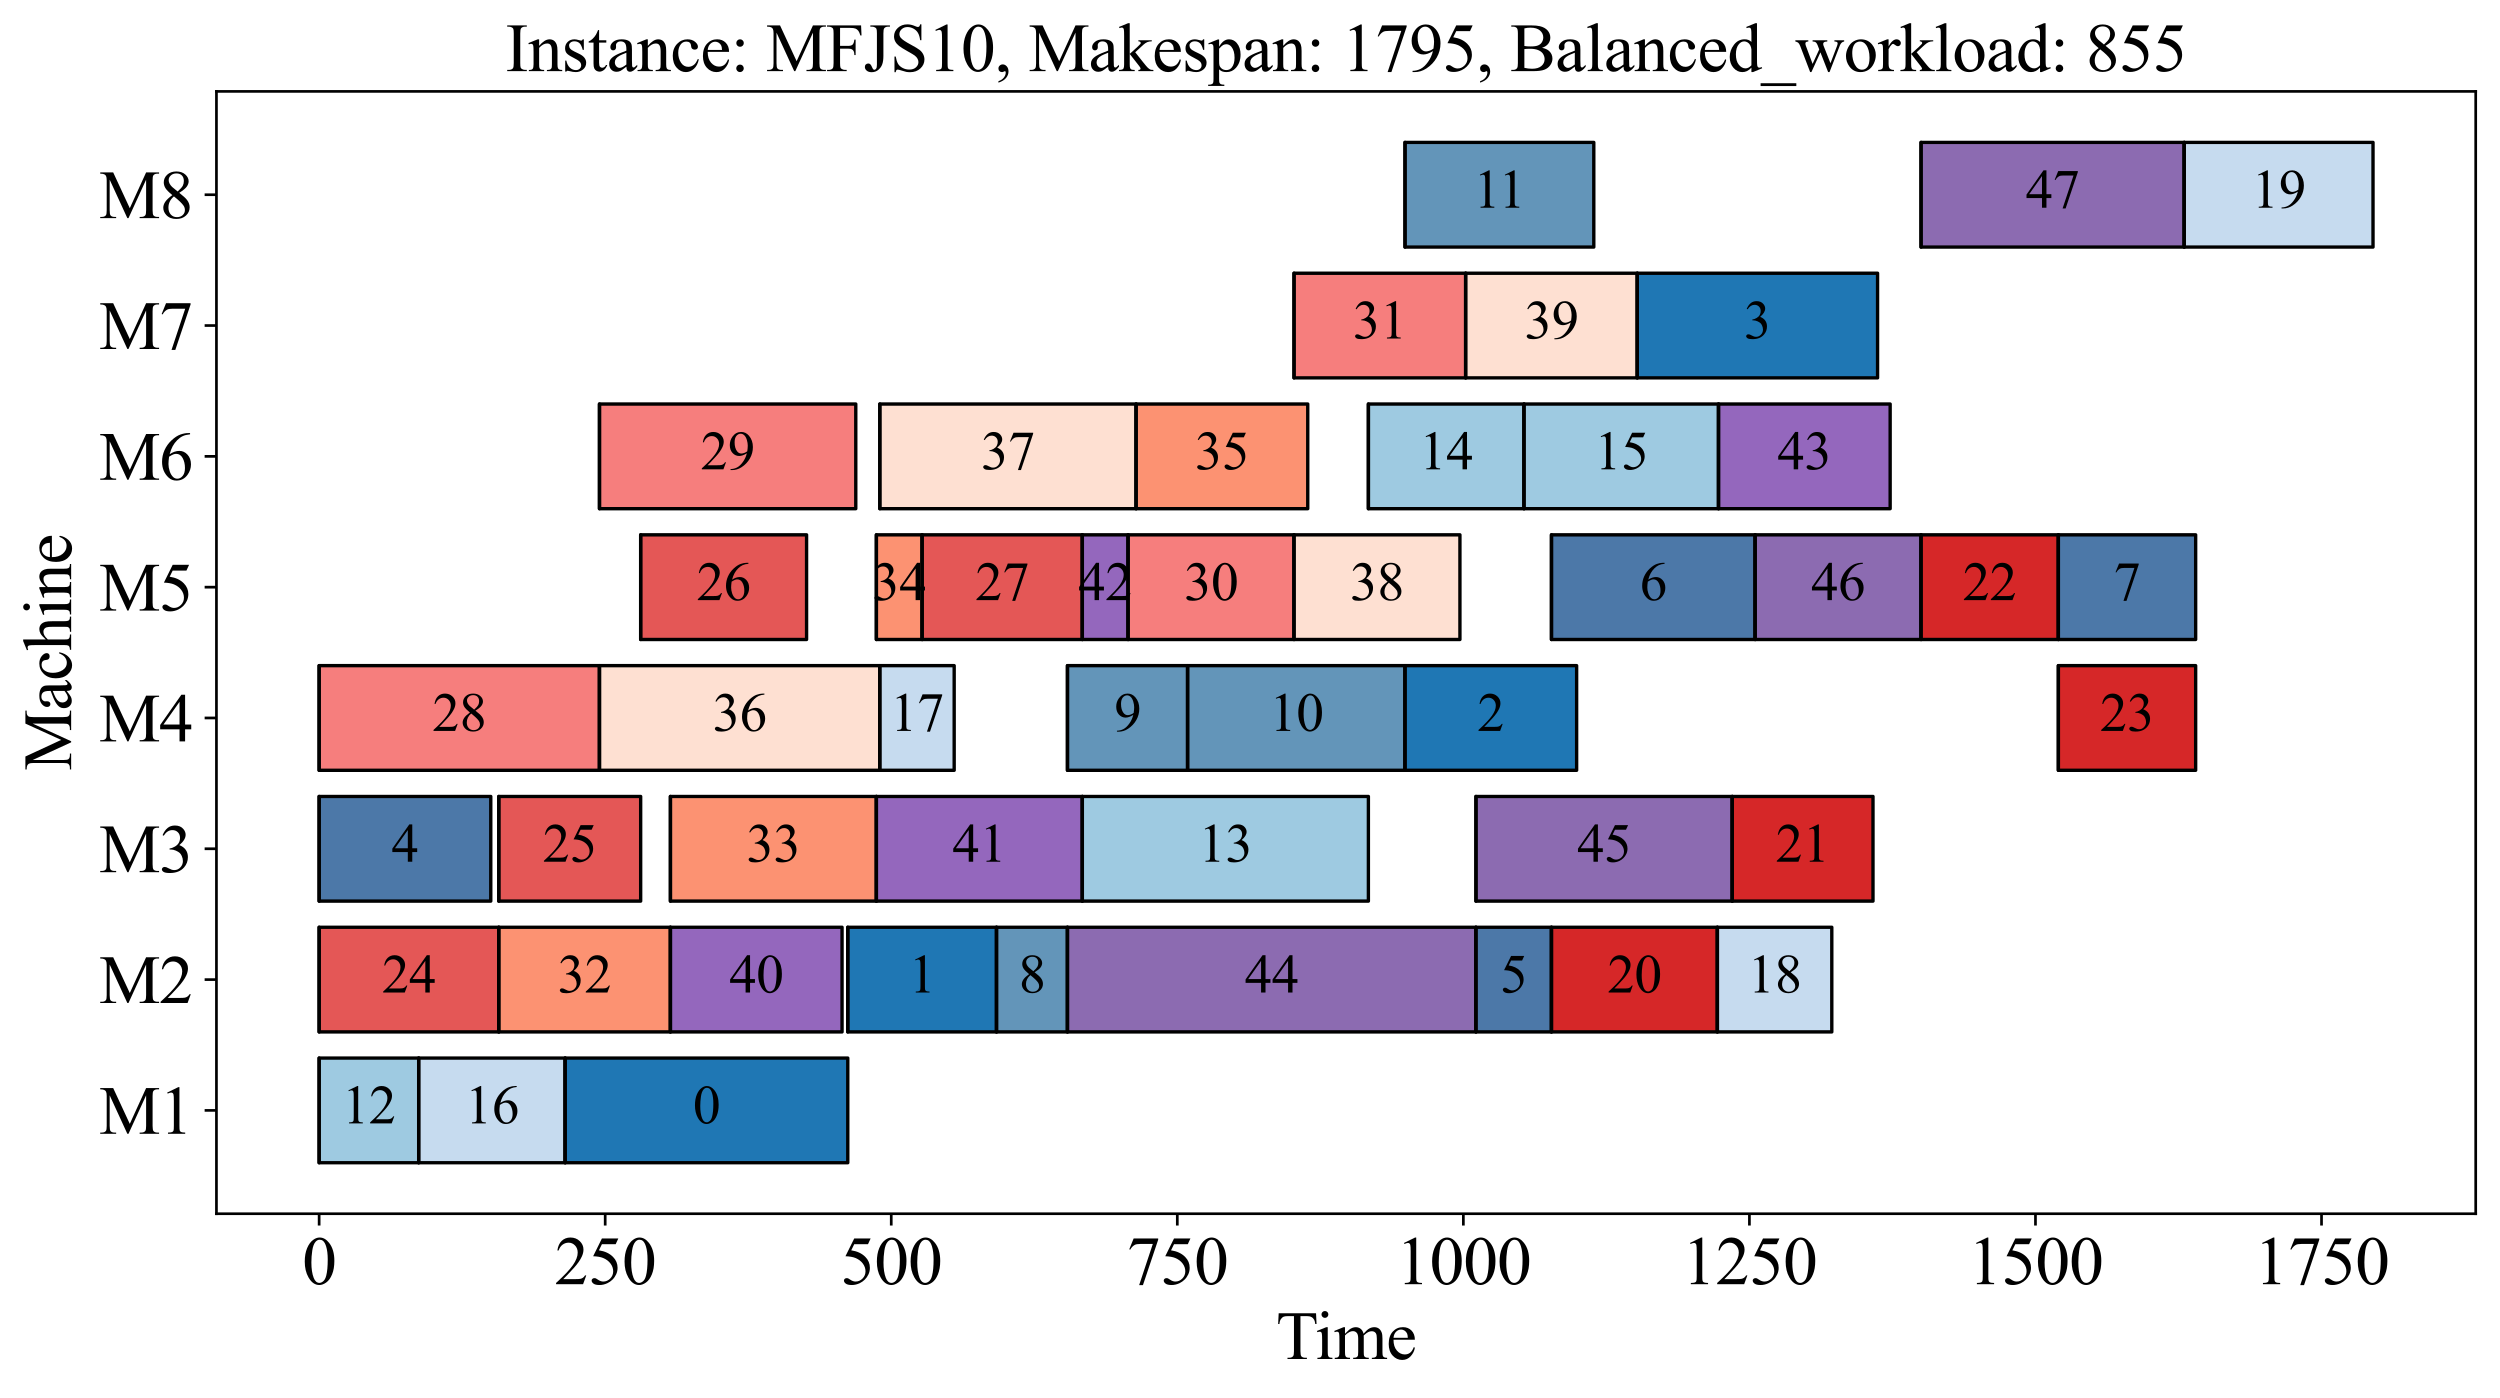 <?xml version="1.0" encoding="utf-8" standalone="no"?>
<!DOCTYPE svg PUBLIC "-//W3C//DTD SVG 1.1//EN"
  "http://www.w3.org/Graphics/SVG/1.1/DTD/svg11.dtd">
<svg xmlns:xlink="http://www.w3.org/1999/xlink" width="740.95pt" height="414.259pt" viewBox="0 0 740.95 414.259" xmlns="http://www.w3.org/2000/svg" version="1.1">
 <defs>
  <style type="text/css">*{stroke-linejoin: round; stroke-linecap: butt}</style>
 </defs>
 <g id="figure_1">
  <g id="patch_1">
   <path d="M 0 414.259 
L 740.95 414.259 
L 740.95 0 
L 0 0 
z
" style="fill: #ffffff"/>
  </g>
  <g id="axes_1">
   <g id="patch_2">
    <path d="M 64.15 359.728 
L 733.75 359.728 
L 733.75 27.087 
L 64.15 27.087 
z
" style="fill: #ffffff"/>
   </g>
   <g id="PolyCollection_1">
    <defs>
     <path id="mc6f0f67d2b" d="M 94.586 -69.651 
L 94.586 -100.667 
L 124.09 -100.667 
L 124.09 -69.651 
z
" style="stroke: #000000"/>
    </defs>
    <g clip-path="url(#pb551e75e98)">
     <use xlink:href="#mc6f0f67d2b" x="0" y="414.259" style="fill: #9ecae1; stroke: #000000"/>
    </g>
   </g>
   <g id="PolyCollection_2">
    <path d="M 94.586 344.608 
L 94.586 313.592 
L 94.586 313.592 
L 94.586 344.608 
z
" clip-path="url(#pb551e75e98)" style="fill: url(#h36303113cf); stroke: #000000"/>
   </g>
   <g id="PolyCollection_3">
    <defs>
     <path id="m9d172e5485" d="M 124.09 -69.651 
L 124.09 -100.667 
L 167.498 -100.667 
L 167.498 -69.651 
z
" style="stroke: #000000"/>
    </defs>
    <g clip-path="url(#pb551e75e98)">
     <use xlink:href="#m9d172e5485" x="0" y="414.259" style="fill: #c6dbef; stroke: #000000"/>
    </g>
   </g>
   <g id="PolyCollection_4">
    <path d="M 124.09 344.608 
L 124.09 313.592 
L 124.09 313.592 
L 124.09 344.608 
z
" clip-path="url(#pb551e75e98)" style="fill: url(#h36303113cf); stroke: #000000"/>
   </g>
   <g id="PolyCollection_5">
    <defs>
     <path id="ma6f27c3b5b" d="M 167.498 -69.651 
L 167.498 -100.667 
L 251.262 -100.667 
L 251.262 -69.651 
z
" style="stroke: #000000"/>
    </defs>
    <g clip-path="url(#pb551e75e98)">
     <use xlink:href="#ma6f27c3b5b" x="0" y="414.259" style="fill: #1f77b4; stroke: #000000"/>
    </g>
   </g>
   <g id="PolyCollection_6">
    <path d="M 167.498 344.608 
L 167.498 313.592 
L 167.498 313.592 
L 167.498 344.608 
z
" clip-path="url(#pb551e75e98)" style="fill: url(#h36303113cf); stroke: #000000"/>
   </g>
   <g id="PolyCollection_7">
    <defs>
     <path id="ma85706c0c2" d="M 94.586 -108.42 
L 94.586 -139.436 
L 147.829 -139.436 
L 147.829 -108.42 
z
" style="stroke: #000000"/>
    </defs>
    <g clip-path="url(#pb551e75e98)">
     <use xlink:href="#ma85706c0c2" x="0" y="414.259" style="fill: #e45756; stroke: #000000"/>
    </g>
   </g>
   <g id="PolyCollection_8">
    <path d="M 94.586 305.838 
L 94.586 274.823 
L 94.586 274.823 
L 94.586 305.838 
z
" clip-path="url(#pb551e75e98)" style="fill: url(#h36303113cf); stroke: #000000"/>
   </g>
   <g id="PolyCollection_9">
    <defs>
     <path id="m743480c6fe" d="M 147.829 -108.42 
L 147.829 -139.436 
L 198.697 -139.436 
L 198.697 -108.42 
z
" style="stroke: #000000"/>
    </defs>
    <g clip-path="url(#pb551e75e98)">
     <use xlink:href="#m743480c6fe" x="0" y="414.259" style="fill: #fc9272; stroke: #000000"/>
    </g>
   </g>
   <g id="PolyCollection_10">
    <path d="M 147.829 305.838 
L 147.829 274.823 
L 147.829 274.823 
L 147.829 305.838 
z
" clip-path="url(#pb551e75e98)" style="fill: url(#h36303113cf); stroke: #000000"/>
   </g>
   <g id="PolyCollection_11">
    <defs>
     <path id="m2ef4fb5325" d="M 198.697 -108.42 
L 198.697 -139.436 
L 249.566 -139.436 
L 249.566 -108.42 
z
" style="stroke: #000000"/>
    </defs>
    <g clip-path="url(#pb551e75e98)">
     <use xlink:href="#m2ef4fb5325" x="0" y="414.259" style="fill: #9467bd; stroke: #000000"/>
    </g>
   </g>
   <g id="PolyCollection_12">
    <path d="M 198.697 305.838 
L 198.697 274.823 
L 198.697 274.823 
L 198.697 305.838 
z
" clip-path="url(#pb551e75e98)" style="fill: url(#h36303113cf); stroke: #000000"/>
   </g>
   <g id="PolyCollection_13">
    <defs>
     <path id="m9bcf153694" d="M 251.262 -108.42 
L 251.262 -139.436 
L 295.348 -139.436 
L 295.348 -108.42 
z
" style="stroke: #000000"/>
    </defs>
    <g clip-path="url(#pb551e75e98)">
     <use xlink:href="#m9bcf153694" x="0" y="414.259" style="fill: #1f77b4; stroke: #000000"/>
    </g>
   </g>
   <g id="PolyCollection_14">
    <path d="M 251.262 305.838 
L 251.262 274.823 
L 251.262 274.823 
L 251.262 305.838 
z
" clip-path="url(#pb551e75e98)" style="fill: url(#h36303113cf); stroke: #000000"/>
   </g>
   <g id="PolyCollection_15">
    <defs>
     <path id="me72ff93bb3" d="M 295.348 -108.42 
L 295.348 -139.436 
L 316.373 -139.436 
L 316.373 -108.42 
z
" style="stroke: #000000"/>
    </defs>
    <g clip-path="url(#pb551e75e98)">
     <use xlink:href="#me72ff93bb3" x="0" y="414.259" style="fill: #6395b9; stroke: #000000"/>
    </g>
   </g>
   <g id="PolyCollection_16">
    <path d="M 295.348 305.838 
L 295.348 274.823 
L 295.348 274.823 
L 295.348 305.838 
z
" clip-path="url(#pb551e75e98)" style="fill: url(#h36303113cf); stroke: #000000"/>
   </g>
   <g id="PolyCollection_17">
    <defs>
     <path id="m396845db6e" d="M 316.373 -108.42 
L 316.373 -139.436 
L 437.441 -139.436 
L 437.441 -108.42 
z
" style="stroke: #000000"/>
    </defs>
    <g clip-path="url(#pb551e75e98)">
     <use xlink:href="#m396845db6e" x="0" y="414.259" style="fill: #8c6bb1; stroke: #000000"/>
    </g>
   </g>
   <g id="PolyCollection_18">
    <path d="M 316.373 305.838 
L 316.373 274.823 
L 316.373 274.823 
L 316.373 305.838 
z
" clip-path="url(#pb551e75e98)" style="fill: url(#h36303113cf); stroke: #000000"/>
   </g>
   <g id="PolyCollection_19">
    <defs>
     <path id="mde7389fec9" d="M 437.441 -108.42 
L 437.441 -139.436 
L 459.823 -139.436 
L 459.823 -108.42 
z
" style="stroke: #000000"/>
    </defs>
    <g clip-path="url(#pb551e75e98)">
     <use xlink:href="#mde7389fec9" x="0" y="414.259" style="fill: #4c78a8; stroke: #000000"/>
    </g>
   </g>
   <g id="PolyCollection_20">
    <path d="M 437.441 305.838 
L 437.441 274.823 
L 437.441 274.823 
L 437.441 305.838 
z
" clip-path="url(#pb551e75e98)" style="fill: url(#h36303113cf); stroke: #000000"/>
   </g>
   <g id="PolyCollection_21">
    <defs>
     <path id="mdbe0a15c18" d="M 459.823 -108.42 
L 459.823 -139.436 
L 508.996 -139.436 
L 508.996 -108.42 
z
" style="stroke: #000000"/>
    </defs>
    <g clip-path="url(#pb551e75e98)">
     <use xlink:href="#mdbe0a15c18" x="0" y="414.259" style="fill: #d62728; stroke: #000000"/>
    </g>
   </g>
   <g id="PolyCollection_22">
    <path d="M 459.823 305.838 
L 459.823 274.823 
L 459.823 274.823 
L 459.823 305.838 
z
" clip-path="url(#pb551e75e98)" style="fill: url(#h36303113cf); stroke: #000000"/>
   </g>
   <g id="PolyCollection_23">
    <defs>
     <path id="me0862d6d30" d="M 508.996 -108.42 
L 508.996 -139.436 
L 542.908 -139.436 
L 542.908 -108.42 
z
" style="stroke: #000000"/>
    </defs>
    <g clip-path="url(#pb551e75e98)">
     <use xlink:href="#me0862d6d30" x="0" y="414.259" style="fill: #c6dbef; stroke: #000000"/>
    </g>
   </g>
   <g id="PolyCollection_24">
    <path d="M 508.996 305.838 
L 508.996 274.823 
L 508.996 274.823 
L 508.996 305.838 
z
" clip-path="url(#pb551e75e98)" style="fill: url(#h36303113cf); stroke: #000000"/>
   </g>
   <g id="PolyCollection_25">
    <defs>
     <path id="m07dd2c5c81" d="M 94.586 -147.19 
L 94.586 -178.205 
L 145.455 -178.205 
L 145.455 -147.19 
z
" style="stroke: #000000"/>
    </defs>
    <g clip-path="url(#pb551e75e98)">
     <use xlink:href="#m07dd2c5c81" x="0" y="414.259" style="fill: #4c78a8; stroke: #000000"/>
    </g>
   </g>
   <g id="PolyCollection_26">
    <path d="M 94.586 267.069 
L 94.586 236.054 
L 94.586 236.054 
L 94.586 267.069 
z
" clip-path="url(#pb551e75e98)" style="fill: url(#h36303113cf); stroke: #000000"/>
   </g>
   <g id="PolyCollection_27">
    <defs>
     <path id="m1cf68b9894" d="M 147.829 -147.19 
L 147.829 -178.205 
L 189.88 -178.205 
L 189.88 -147.19 
z
" style="stroke: #000000"/>
    </defs>
    <g clip-path="url(#pb551e75e98)">
     <use xlink:href="#m1cf68b9894" x="0" y="414.259" style="fill: #e45756; stroke: #000000"/>
    </g>
   </g>
   <g id="PolyCollection_28">
    <path d="M 147.829 267.069 
L 147.829 236.054 
L 147.829 236.054 
L 147.829 267.069 
z
" clip-path="url(#pb551e75e98)" style="fill: url(#h36303113cf); stroke: #000000"/>
   </g>
   <g id="PolyCollection_29">
    <defs>
     <path id="md5fa721ab2" d="M 198.697 -147.19 
L 198.697 -178.205 
L 259.74 -178.205 
L 259.74 -147.19 
z
" style="stroke: #000000"/>
    </defs>
    <g clip-path="url(#pb551e75e98)">
     <use xlink:href="#md5fa721ab2" x="0" y="414.259" style="fill: #fc9272; stroke: #000000"/>
    </g>
   </g>
   <g id="PolyCollection_30">
    <path d="M 198.697 267.069 
L 198.697 236.054 
L 198.697 236.054 
L 198.697 267.069 
z
" clip-path="url(#pb551e75e98)" style="fill: url(#h36303113cf); stroke: #000000"/>
   </g>
   <g id="PolyCollection_31">
    <defs>
     <path id="m7f2affce77" d="M 259.74 -147.19 
L 259.74 -178.205 
L 320.782 -178.205 
L 320.782 -147.19 
z
" style="stroke: #000000"/>
    </defs>
    <g clip-path="url(#pb551e75e98)">
     <use xlink:href="#m7f2affce77" x="0" y="414.259" style="fill: #9467bd; stroke: #000000"/>
    </g>
   </g>
   <g id="PolyCollection_32">
    <path d="M 259.74 267.069 
L 259.74 236.054 
L 259.74 236.054 
L 259.74 267.069 
z
" clip-path="url(#pb551e75e98)" style="fill: url(#h36303113cf); stroke: #000000"/>
   </g>
   <g id="PolyCollection_33">
    <defs>
     <path id="m908827c5d1" d="M 320.782 -147.19 
L 320.782 -178.205 
L 405.563 -178.205 
L 405.563 -147.19 
z
" style="stroke: #000000"/>
    </defs>
    <g clip-path="url(#pb551e75e98)">
     <use xlink:href="#m908827c5d1" x="0" y="414.259" style="fill: #9ecae1; stroke: #000000"/>
    </g>
   </g>
   <g id="PolyCollection_34">
    <path d="M 320.782 267.069 
L 320.782 236.054 
L 320.782 236.054 
L 320.782 267.069 
z
" clip-path="url(#pb551e75e98)" style="fill: url(#h36303113cf); stroke: #000000"/>
   </g>
   <g id="PolyCollection_35">
    <defs>
     <path id="mfccd146e83" d="M 437.441 -147.19 
L 437.441 -178.205 
L 513.404 -178.205 
L 513.404 -147.19 
z
" style="stroke: #000000"/>
    </defs>
    <g clip-path="url(#pb551e75e98)">
     <use xlink:href="#mfccd146e83" x="0" y="414.259" style="fill: #8c6bb1; stroke: #000000"/>
    </g>
   </g>
   <g id="PolyCollection_36">
    <path d="M 437.441 267.069 
L 437.441 236.054 
L 437.441 236.054 
L 437.441 267.069 
z
" clip-path="url(#pb551e75e98)" style="fill: url(#h36303113cf); stroke: #000000"/>
   </g>
   <g id="PolyCollection_37">
    <defs>
     <path id="m98fddb7472" d="M 513.404 -147.19 
L 513.404 -178.205 
L 555.117 -178.205 
L 555.117 -147.19 
z
" style="stroke: #000000"/>
    </defs>
    <g clip-path="url(#pb551e75e98)">
     <use xlink:href="#m98fddb7472" x="0" y="414.259" style="fill: #d62728; stroke: #000000"/>
    </g>
   </g>
   <g id="PolyCollection_38">
    <path d="M 513.404 267.069 
L 513.404 236.054 
L 513.404 236.054 
L 513.404 267.069 
z
" clip-path="url(#pb551e75e98)" style="fill: url(#h36303113cf); stroke: #000000"/>
   </g>
   <g id="PolyCollection_39">
    <defs>
     <path id="m2c3419a96e" d="M 94.586 -185.959 
L 94.586 -216.974 
L 177.672 -216.974 
L 177.672 -185.959 
z
" style="stroke: #000000"/>
    </defs>
    <g clip-path="url(#pb551e75e98)">
     <use xlink:href="#m2c3419a96e" x="0" y="414.259" style="fill: #f67e7d; stroke: #000000"/>
    </g>
   </g>
   <g id="PolyCollection_40">
    <path d="M 94.586 228.3 
L 94.586 197.284 
L 94.586 197.284 
L 94.586 228.3 
z
" clip-path="url(#pb551e75e98)" style="fill: url(#h36303113cf); stroke: #000000"/>
   </g>
   <g id="PolyCollection_41">
    <defs>
     <path id="m4115ef6629" d="M 177.672 -185.959 
L 177.672 -216.974 
L 260.757 -216.974 
L 260.757 -185.959 
z
" style="stroke: #000000"/>
    </defs>
    <g clip-path="url(#pb551e75e98)">
     <use xlink:href="#m4115ef6629" x="0" y="414.259" style="fill: #fee0d2; stroke: #000000"/>
    </g>
   </g>
   <g id="PolyCollection_42">
    <path d="M 177.672 228.3 
L 177.672 197.284 
L 177.672 197.284 
L 177.672 228.3 
z
" clip-path="url(#pb551e75e98)" style="fill: url(#h36303113cf); stroke: #000000"/>
   </g>
   <g id="PolyCollection_43">
    <defs>
     <path id="m347668ee4c" d="M 260.757 -185.959 
L 260.757 -216.974 
L 282.8 -216.974 
L 282.8 -185.959 
z
" style="stroke: #000000"/>
    </defs>
    <g clip-path="url(#pb551e75e98)">
     <use xlink:href="#m347668ee4c" x="0" y="414.259" style="fill: #c6dbef; stroke: #000000"/>
    </g>
   </g>
   <g id="PolyCollection_44">
    <path d="M 260.757 228.3 
L 260.757 197.284 
L 260.757 197.284 
L 260.757 228.3 
z
" clip-path="url(#pb551e75e98)" style="fill: url(#h36303113cf); stroke: #000000"/>
   </g>
   <g id="PolyCollection_45">
    <defs>
     <path id="meb6147a8bb" d="M 316.373 -185.959 
L 316.373 -216.974 
L 351.981 -216.974 
L 351.981 -185.959 
z
" style="stroke: #000000"/>
    </defs>
    <g clip-path="url(#pb551e75e98)">
     <use xlink:href="#meb6147a8bb" x="0" y="414.259" style="fill: #6395b9; stroke: #000000"/>
    </g>
   </g>
   <g id="PolyCollection_46">
    <path d="M 316.373 228.3 
L 316.373 197.284 
L 316.373 197.284 
L 316.373 228.3 
z
" clip-path="url(#pb551e75e98)" style="fill: url(#h36303113cf); stroke: #000000"/>
   </g>
   <g id="PolyCollection_47">
    <defs>
     <path id="md940dddd61" d="M 351.981 -185.959 
L 351.981 -216.974 
L 416.415 -216.974 
L 416.415 -185.959 
z
" style="stroke: #000000"/>
    </defs>
    <g clip-path="url(#pb551e75e98)">
     <use xlink:href="#md940dddd61" x="0" y="414.259" style="fill: #6395b9; stroke: #000000"/>
    </g>
   </g>
   <g id="PolyCollection_48">
    <path d="M 351.981 228.3 
L 351.981 197.284 
L 351.981 197.284 
L 351.981 228.3 
z
" clip-path="url(#pb551e75e98)" style="fill: url(#h36303113cf); stroke: #000000"/>
   </g>
   <g id="PolyCollection_49">
    <defs>
     <path id="m0b41267363" d="M 416.415 -185.959 
L 416.415 -216.974 
L 467.283 -216.974 
L 467.283 -185.959 
z
" style="stroke: #000000"/>
    </defs>
    <g clip-path="url(#pb551e75e98)">
     <use xlink:href="#m0b41267363" x="0" y="414.259" style="fill: #1f77b4; stroke: #000000"/>
    </g>
   </g>
   <g id="PolyCollection_50">
    <path d="M 416.415 228.3 
L 416.415 197.284 
L 416.415 197.284 
L 416.415 228.3 
z
" clip-path="url(#pb551e75e98)" style="fill: url(#h36303113cf); stroke: #000000"/>
   </g>
   <g id="PolyCollection_51">
    <defs>
     <path id="m86ca72d1ed" d="M 610.055 -185.959 
L 610.055 -216.974 
L 650.749 -216.974 
L 650.749 -185.959 
z
" style="stroke: #000000"/>
    </defs>
    <g clip-path="url(#pb551e75e98)">
     <use xlink:href="#m86ca72d1ed" x="0" y="414.259" style="fill: #d62728; stroke: #000000"/>
    </g>
   </g>
   <g id="PolyCollection_52">
    <path d="M 610.055 228.3 
L 610.055 197.284 
L 610.055 197.284 
L 610.055 228.3 
z
" clip-path="url(#pb551e75e98)" style="fill: url(#h36303113cf); stroke: #000000"/>
   </g>
   <g id="PolyCollection_53">
    <defs>
     <path id="m352551e806" d="M 189.88 -224.728 
L 189.88 -255.744 
L 239.053 -255.744 
L 239.053 -224.728 
z
" style="stroke: #000000"/>
    </defs>
    <g clip-path="url(#pb551e75e98)">
     <use xlink:href="#m352551e806" x="0" y="414.259" style="fill: #e45756; stroke: #000000"/>
    </g>
   </g>
   <g id="PolyCollection_54">
    <path d="M 189.88 189.531 
L 189.88 158.515 
L 189.88 158.515 
L 189.88 189.531 
z
" clip-path="url(#pb551e75e98)" style="fill: url(#h36303113cf); stroke: #000000"/>
   </g>
   <g id="PolyCollection_55">
    <defs>
     <path id="m0c585f68d6" d="M 259.74 -224.728 
L 259.74 -255.744 
L 273.305 -255.744 
L 273.305 -224.728 
z
" style="stroke: #000000"/>
    </defs>
    <g clip-path="url(#pb551e75e98)">
     <use xlink:href="#m0c585f68d6" x="0" y="414.259" style="fill: #fc9272; stroke: #000000"/>
    </g>
   </g>
   <g id="PolyCollection_56">
    <path d="M 259.74 189.531 
L 259.74 158.515 
L 259.74 158.515 
L 259.74 189.531 
z
" clip-path="url(#pb551e75e98)" style="fill: url(#h36303113cf); stroke: #000000"/>
   </g>
   <g id="PolyCollection_57">
    <defs>
     <path id="mb74310326c" d="M 273.305 -224.728 
L 273.305 -255.744 
L 320.782 -255.744 
L 320.782 -224.728 
z
" style="stroke: #000000"/>
    </defs>
    <g clip-path="url(#pb551e75e98)">
     <use xlink:href="#mb74310326c" x="0" y="414.259" style="fill: #e45756; stroke: #000000"/>
    </g>
   </g>
   <g id="PolyCollection_58">
    <path d="M 273.305 189.531 
L 273.305 158.515 
L 273.305 158.515 
L 273.305 189.531 
z
" clip-path="url(#pb551e75e98)" style="fill: url(#h36303113cf); stroke: #000000"/>
   </g>
   <g id="PolyCollection_59">
    <defs>
     <path id="meac89c9b03" d="M 320.782 -224.728 
L 320.782 -255.744 
L 334.347 -255.744 
L 334.347 -224.728 
z
" style="stroke: #000000"/>
    </defs>
    <g clip-path="url(#pb551e75e98)">
     <use xlink:href="#meac89c9b03" x="0" y="414.259" style="fill: #9467bd; stroke: #000000"/>
    </g>
   </g>
   <g id="PolyCollection_60">
    <path d="M 320.782 189.531 
L 320.782 158.515 
L 320.782 158.515 
L 320.782 189.531 
z
" clip-path="url(#pb551e75e98)" style="fill: url(#h36303113cf); stroke: #000000"/>
   </g>
   <g id="PolyCollection_61">
    <defs>
     <path id="mc2d6e62b52" d="M 334.347 -224.728 
L 334.347 -255.744 
L 383.52 -255.744 
L 383.52 -224.728 
z
" style="stroke: #000000"/>
    </defs>
    <g clip-path="url(#pb551e75e98)">
     <use xlink:href="#mc2d6e62b52" x="0" y="414.259" style="fill: #f67e7d; stroke: #000000"/>
    </g>
   </g>
   <g id="PolyCollection_62">
    <path d="M 334.347 189.531 
L 334.347 158.515 
L 334.347 158.515 
L 334.347 189.531 
z
" clip-path="url(#pb551e75e98)" style="fill: url(#h36303113cf); stroke: #000000"/>
   </g>
   <g id="PolyCollection_63">
    <defs>
     <path id="m0f2d237541" d="M 383.52 -224.728 
L 383.52 -255.744 
L 432.693 -255.744 
L 432.693 -224.728 
z
" style="stroke: #000000"/>
    </defs>
    <g clip-path="url(#pb551e75e98)">
     <use xlink:href="#m0f2d237541" x="0" y="414.259" style="fill: #fee0d2; stroke: #000000"/>
    </g>
   </g>
   <g id="PolyCollection_64">
    <path d="M 383.52 189.531 
L 383.52 158.515 
L 383.52 158.515 
L 383.52 189.531 
z
" clip-path="url(#pb551e75e98)" style="fill: url(#h36303113cf); stroke: #000000"/>
   </g>
   <g id="PolyCollection_65">
    <defs>
     <path id="m97766d603b" d="M 459.823 -224.728 
L 459.823 -255.744 
L 520.187 -255.744 
L 520.187 -224.728 
z
" style="stroke: #000000"/>
    </defs>
    <g clip-path="url(#pb551e75e98)">
     <use xlink:href="#m97766d603b" x="0" y="414.259" style="fill: #4c78a8; stroke: #000000"/>
    </g>
   </g>
   <g id="PolyCollection_66">
    <path d="M 459.823 189.531 
L 459.823 158.515 
L 459.823 158.515 
L 459.823 189.531 
z
" clip-path="url(#pb551e75e98)" style="fill: url(#h36303113cf); stroke: #000000"/>
   </g>
   <g id="PolyCollection_67">
    <defs>
     <path id="mac37ce5806" d="M 520.187 -224.728 
L 520.187 -255.744 
L 569.36 -255.744 
L 569.36 -224.728 
z
" style="stroke: #000000"/>
    </defs>
    <g clip-path="url(#pb551e75e98)">
     <use xlink:href="#mac37ce5806" x="0" y="414.259" style="fill: #8c6bb1; stroke: #000000"/>
    </g>
   </g>
   <g id="PolyCollection_68">
    <path d="M 520.187 189.531 
L 520.187 158.515 
L 520.187 158.515 
L 520.187 189.531 
z
" clip-path="url(#pb551e75e98)" style="fill: url(#h36303113cf); stroke: #000000"/>
   </g>
   <g id="PolyCollection_69">
    <defs>
     <path id="m467566b258" d="M 569.36 -224.728 
L 569.36 -255.744 
L 610.055 -255.744 
L 610.055 -224.728 
z
" style="stroke: #000000"/>
    </defs>
    <g clip-path="url(#pb551e75e98)">
     <use xlink:href="#m467566b258" x="0" y="414.259" style="fill: #d62728; stroke: #000000"/>
    </g>
   </g>
   <g id="PolyCollection_70">
    <path d="M 569.36 189.531 
L 569.36 158.515 
L 569.36 158.515 
L 569.36 189.531 
z
" clip-path="url(#pb551e75e98)" style="fill: url(#h36303113cf); stroke: #000000"/>
   </g>
   <g id="PolyCollection_71">
    <defs>
     <path id="m1e24430d98" d="M 610.055 -224.728 
L 610.055 -255.744 
L 650.749 -255.744 
L 650.749 -224.728 
z
" style="stroke: #000000"/>
    </defs>
    <g clip-path="url(#pb551e75e98)">
     <use xlink:href="#m1e24430d98" x="0" y="414.259" style="fill: #4c78a8; stroke: #000000"/>
    </g>
   </g>
   <g id="PolyCollection_72">
    <path d="M 610.055 189.531 
L 610.055 158.515 
L 610.055 158.515 
L 610.055 189.531 
z
" clip-path="url(#pb551e75e98)" style="fill: url(#h36303113cf); stroke: #000000"/>
   </g>
   <g id="PolyCollection_73">
    <defs>
     <path id="m9f61a67911" d="M 177.672 -263.497 
L 177.672 -294.513 
L 253.635 -294.513 
L 253.635 -263.497 
z
" style="stroke: #000000"/>
    </defs>
    <g clip-path="url(#pb551e75e98)">
     <use xlink:href="#m9f61a67911" x="0" y="414.259" style="fill: #f67e7d; stroke: #000000"/>
    </g>
   </g>
   <g id="PolyCollection_74">
    <path d="M 177.672 150.761 
L 177.672 119.746 
L 177.672 119.746 
L 177.672 150.761 
z
" clip-path="url(#pb551e75e98)" style="fill: url(#h36303113cf); stroke: #000000"/>
   </g>
   <g id="PolyCollection_75">
    <defs>
     <path id="md3c6951b76" d="M 260.757 -263.497 
L 260.757 -294.513 
L 336.721 -294.513 
L 336.721 -263.497 
z
" style="stroke: #000000"/>
    </defs>
    <g clip-path="url(#pb551e75e98)">
     <use xlink:href="#md3c6951b76" x="0" y="414.259" style="fill: #fee0d2; stroke: #000000"/>
    </g>
   </g>
   <g id="PolyCollection_76">
    <path d="M 260.757 150.761 
L 260.757 119.746 
L 260.757 119.746 
L 260.757 150.761 
z
" clip-path="url(#pb551e75e98)" style="fill: url(#h36303113cf); stroke: #000000"/>
   </g>
   <g id="PolyCollection_77">
    <defs>
     <path id="m77af369d9a" d="M 336.721 -263.497 
L 336.721 -294.513 
L 387.589 -294.513 
L 387.589 -263.497 
z
" style="stroke: #000000"/>
    </defs>
    <g clip-path="url(#pb551e75e98)">
     <use xlink:href="#m77af369d9a" x="0" y="414.259" style="fill: #fc9272; stroke: #000000"/>
    </g>
   </g>
   <g id="PolyCollection_78">
    <path d="M 336.721 150.761 
L 336.721 119.746 
L 336.721 119.746 
L 336.721 150.761 
z
" clip-path="url(#pb551e75e98)" style="fill: url(#h36303113cf); stroke: #000000"/>
   </g>
   <g id="PolyCollection_79">
    <defs>
     <path id="mf0c3b08a7e" d="M 405.563 -263.497 
L 405.563 -294.513 
L 451.684 -294.513 
L 451.684 -263.497 
z
" style="stroke: #000000"/>
    </defs>
    <g clip-path="url(#pb551e75e98)">
     <use xlink:href="#mf0c3b08a7e" x="0" y="414.259" style="fill: #9ecae1; stroke: #000000"/>
    </g>
   </g>
   <g id="PolyCollection_80">
    <path d="M 405.563 150.761 
L 405.563 119.746 
L 405.563 119.746 
L 405.563 150.761 
z
" clip-path="url(#pb551e75e98)" style="fill: url(#h36303113cf); stroke: #000000"/>
   </g>
   <g id="PolyCollection_81">
    <defs>
     <path id="m7a30f5fdea" d="M 451.684 -263.497 
L 451.684 -294.513 
L 509.335 -294.513 
L 509.335 -263.497 
z
" style="stroke: #000000"/>
    </defs>
    <g clip-path="url(#pb551e75e98)">
     <use xlink:href="#m7a30f5fdea" x="0" y="414.259" style="fill: #9ecae1; stroke: #000000"/>
    </g>
   </g>
   <g id="PolyCollection_82">
    <path d="M 451.684 150.761 
L 451.684 119.746 
L 451.684 119.746 
L 451.684 150.761 
z
" clip-path="url(#pb551e75e98)" style="fill: url(#h36303113cf); stroke: #000000"/>
   </g>
   <g id="PolyCollection_83">
    <defs>
     <path id="me773fd592a" d="M 509.335 -263.497 
L 509.335 -294.513 
L 560.203 -294.513 
L 560.203 -263.497 
z
" style="stroke: #000000"/>
    </defs>
    <g clip-path="url(#pb551e75e98)">
     <use xlink:href="#me773fd592a" x="0" y="414.259" style="fill: #9467bd; stroke: #000000"/>
    </g>
   </g>
   <g id="PolyCollection_84">
    <path d="M 509.335 150.761 
L 509.335 119.746 
L 509.335 119.746 
L 509.335 150.761 
z
" clip-path="url(#pb551e75e98)" style="fill: url(#h36303113cf); stroke: #000000"/>
   </g>
   <g id="PolyCollection_85">
    <defs>
     <path id="mea624d99b4" d="M 383.52 -302.267 
L 383.52 -333.282 
L 434.388 -333.282 
L 434.388 -302.267 
z
" style="stroke: #000000"/>
    </defs>
    <g clip-path="url(#pb551e75e98)">
     <use xlink:href="#mea624d99b4" x="0" y="414.259" style="fill: #f67e7d; stroke: #000000"/>
    </g>
   </g>
   <g id="PolyCollection_86">
    <path d="M 383.52 111.992 
L 383.52 80.977 
L 383.52 80.977 
L 383.52 111.992 
z
" clip-path="url(#pb551e75e98)" style="fill: url(#h36303113cf); stroke: #000000"/>
   </g>
   <g id="PolyCollection_87">
    <defs>
     <path id="ma29601ede9" d="M 434.388 -302.267 
L 434.388 -333.282 
L 485.257 -333.282 
L 485.257 -302.267 
z
" style="stroke: #000000"/>
    </defs>
    <g clip-path="url(#pb551e75e98)">
     <use xlink:href="#ma29601ede9" x="0" y="414.259" style="fill: #fee0d2; stroke: #000000"/>
    </g>
   </g>
   <g id="PolyCollection_88">
    <path d="M 434.388 111.992 
L 434.388 80.977 
L 434.388 80.977 
L 434.388 111.992 
z
" clip-path="url(#pb551e75e98)" style="fill: url(#h36303113cf); stroke: #000000"/>
   </g>
   <g id="PolyCollection_89">
    <defs>
     <path id="mf1fbfd0e62" d="M 485.257 -302.267 
L 485.257 -333.282 
L 556.473 -333.282 
L 556.473 -302.267 
z
" style="stroke: #000000"/>
    </defs>
    <g clip-path="url(#pb551e75e98)">
     <use xlink:href="#mf1fbfd0e62" x="0" y="414.259" style="fill: #1f77b4; stroke: #000000"/>
    </g>
   </g>
   <g id="PolyCollection_90">
    <path d="M 485.257 111.992 
L 485.257 80.977 
L 485.257 80.977 
L 485.257 111.992 
z
" clip-path="url(#pb551e75e98)" style="fill: url(#h36303113cf); stroke: #000000"/>
   </g>
   <g id="PolyCollection_91">
    <defs>
     <path id="m77d89d0727" d="M 416.415 -341.036 
L 416.415 -372.051 
L 472.37 -372.051 
L 472.37 -341.036 
z
" style="stroke: #000000"/>
    </defs>
    <g clip-path="url(#pb551e75e98)">
     <use xlink:href="#m77d89d0727" x="0" y="414.259" style="fill: #6395b9; stroke: #000000"/>
    </g>
   </g>
   <g id="PolyCollection_92">
    <path d="M 416.415 73.223 
L 416.415 42.208 
L 416.415 42.208 
L 416.415 73.223 
z
" clip-path="url(#pb551e75e98)" style="fill: url(#h36303113cf); stroke: #000000"/>
   </g>
   <g id="PolyCollection_93">
    <defs>
     <path id="m14830928e6" d="M 569.36 -341.036 
L 569.36 -372.051 
L 647.358 -372.051 
L 647.358 -341.036 
z
" style="stroke: #000000"/>
    </defs>
    <g clip-path="url(#pb551e75e98)">
     <use xlink:href="#m14830928e6" x="0" y="414.259" style="fill: #8c6bb1; stroke: #000000"/>
    </g>
   </g>
   <g id="PolyCollection_94">
    <path d="M 569.36 73.223 
L 569.36 42.208 
L 569.36 42.208 
L 569.36 73.223 
z
" clip-path="url(#pb551e75e98)" style="fill: url(#h36303113cf); stroke: #000000"/>
   </g>
   <g id="PolyCollection_95">
    <defs>
     <path id="m859b297db8" d="M 647.358 -341.036 
L 647.358 -372.051 
L 703.314 -372.051 
L 703.314 -341.036 
z
" style="stroke: #000000"/>
    </defs>
    <g clip-path="url(#pb551e75e98)">
     <use xlink:href="#m859b297db8" x="0" y="414.259" style="fill: #c6dbef; stroke: #000000"/>
    </g>
   </g>
   <g id="PolyCollection_96">
    <path d="M 647.358 73.223 
L 647.358 42.208 
L 647.358 42.208 
L 647.358 73.223 
z
" clip-path="url(#pb551e75e98)" style="fill: url(#h36303113cf); stroke: #000000"/>
   </g>
   <g id="matplotlib.axis_1">
    <g id="xtick_1">
     <g id="line2d_1">
      <defs>
       <path id="md0565d50c2" d="M 0 0 
L 0 3.5 
" style="stroke: #000000; stroke-width: 0.8"/>
      </defs>
      <g>
       <use xlink:href="#md0565d50c2" x="94.586" y="359.728" style="stroke: #000000; stroke-width: 0.8"/>
      </g>
     </g>
     <g id="text_1">
      <!-- 0 -->
      <g transform="translate(89.586 380.615) scale(0.2 -0.2)">
       <defs>
        <path id="TimesNewRomanPSMT-30" d="M 231 2094 
Q 231 2819 450 3342 
Q 669 3866 1031 4122 
Q 1313 4325 1613 4325 
Q 2100 4325 2488 3828 
Q 2972 3213 2972 2159 
Q 2972 1422 2759 906 
Q 2547 391 2217 158 
Q 1888 -75 1581 -75 
Q 975 -75 572 641 
Q 231 1244 231 2094 
z
M 844 2016 
Q 844 1141 1059 588 
Q 1238 122 1591 122 
Q 1759 122 1940 273 
Q 2122 425 2216 781 
Q 2359 1319 2359 2297 
Q 2359 3022 2209 3506 
Q 2097 3866 1919 4016 
Q 1791 4119 1609 4119 
Q 1397 4119 1231 3928 
Q 1006 3669 925 3112 
Q 844 2556 844 2016 
z
" transform="scale(0.016)"/>
       </defs>
       <use xlink:href="#TimesNewRomanPSMT-30"/>
      </g>
     </g>
    </g>
    <g id="xtick_2">
     <g id="line2d_2">
      <g>
       <use xlink:href="#md0565d50c2" x="179.367" y="359.728" style="stroke: #000000; stroke-width: 0.8"/>
      </g>
     </g>
     <g id="text_2">
      <!-- 250 -->
      <g transform="translate(164.367 380.615) scale(0.2 -0.2)">
       <defs>
        <path id="TimesNewRomanPSMT-32" d="M 2934 816 
L 2638 0 
L 138 0 
L 138 116 
Q 1241 1122 1691 1759 
Q 2141 2397 2141 2925 
Q 2141 3328 1894 3587 
Q 1647 3847 1303 3847 
Q 991 3847 742 3664 
Q 494 3481 375 3128 
L 259 3128 
Q 338 3706 661 4015 
Q 984 4325 1469 4325 
Q 1984 4325 2329 3994 
Q 2675 3663 2675 3213 
Q 2675 2891 2525 2569 
Q 2294 2063 1775 1497 
Q 997 647 803 472 
L 1909 472 
Q 2247 472 2383 497 
Q 2519 522 2628 598 
Q 2738 675 2819 816 
L 2934 816 
z
" transform="scale(0.016)"/>
        <path id="TimesNewRomanPSMT-35" d="M 2778 4238 
L 2534 3706 
L 1259 3706 
L 981 3138 
Q 1809 3016 2294 2522 
Q 2709 2097 2709 1522 
Q 2709 1188 2573 903 
Q 2438 619 2231 419 
Q 2025 219 1772 97 
Q 1413 -75 1034 -75 
Q 653 -75 479 54 
Q 306 184 306 341 
Q 306 428 378 495 
Q 450 563 559 563 
Q 641 563 702 538 
Q 763 513 909 409 
Q 1144 247 1384 247 
Q 1750 247 2026 523 
Q 2303 800 2303 1197 
Q 2303 1581 2056 1914 
Q 1809 2247 1375 2428 
Q 1034 2569 447 2591 
L 1259 4238 
L 2778 4238 
z
" transform="scale(0.016)"/>
       </defs>
       <use xlink:href="#TimesNewRomanPSMT-32"/>
       <use xlink:href="#TimesNewRomanPSMT-35" x="50"/>
       <use xlink:href="#TimesNewRomanPSMT-30" x="100"/>
      </g>
     </g>
    </g>
    <g id="xtick_3">
     <g id="line2d_3">
      <g>
       <use xlink:href="#md0565d50c2" x="264.148" y="359.728" style="stroke: #000000; stroke-width: 0.8"/>
      </g>
     </g>
     <g id="text_3">
      <!-- 500 -->
      <g transform="translate(249.148 380.615) scale(0.2 -0.2)">
       <use xlink:href="#TimesNewRomanPSMT-35"/>
       <use xlink:href="#TimesNewRomanPSMT-30" x="50"/>
       <use xlink:href="#TimesNewRomanPSMT-30" x="100"/>
      </g>
     </g>
    </g>
    <g id="xtick_4">
     <g id="line2d_4">
      <g>
       <use xlink:href="#md0565d50c2" x="348.929" y="359.728" style="stroke: #000000; stroke-width: 0.8"/>
      </g>
     </g>
     <g id="text_4">
      <!-- 750 -->
      <g transform="translate(333.929 380.615) scale(0.2 -0.2)">
       <defs>
        <path id="TimesNewRomanPSMT-37" d="M 644 4238 
L 2916 4238 
L 2916 4119 
L 1503 -88 
L 1153 -88 
L 2419 3728 
L 1253 3728 
Q 900 3728 750 3644 
Q 488 3500 328 3200 
L 238 3234 
L 644 4238 
z
" transform="scale(0.016)"/>
       </defs>
       <use xlink:href="#TimesNewRomanPSMT-37"/>
       <use xlink:href="#TimesNewRomanPSMT-35" x="50"/>
       <use xlink:href="#TimesNewRomanPSMT-30" x="100"/>
      </g>
     </g>
    </g>
    <g id="xtick_5">
     <g id="line2d_5">
      <g>
       <use xlink:href="#md0565d50c2" x="433.71" y="359.728" style="stroke: #000000; stroke-width: 0.8"/>
      </g>
     </g>
     <g id="text_5">
      <!-- 1000 -->
      <g transform="translate(413.71 380.615) scale(0.2 -0.2)">
       <defs>
        <path id="TimesNewRomanPSMT-31" d="M 750 3822 
L 1781 4325 
L 1884 4325 
L 1884 747 
Q 1884 391 1914 303 
Q 1944 216 2037 169 
Q 2131 122 2419 116 
L 2419 0 
L 825 0 
L 825 116 
Q 1125 122 1212 167 
Q 1300 213 1334 289 
Q 1369 366 1369 747 
L 1369 3034 
Q 1369 3497 1338 3628 
Q 1316 3728 1258 3775 
Q 1200 3822 1119 3822 
Q 1003 3822 797 3725 
L 750 3822 
z
" transform="scale(0.016)"/>
       </defs>
       <use xlink:href="#TimesNewRomanPSMT-31"/>
       <use xlink:href="#TimesNewRomanPSMT-30" x="50"/>
       <use xlink:href="#TimesNewRomanPSMT-30" x="100"/>
       <use xlink:href="#TimesNewRomanPSMT-30" x="150"/>
      </g>
     </g>
    </g>
    <g id="xtick_6">
     <g id="line2d_6">
      <g>
       <use xlink:href="#md0565d50c2" x="518.491" y="359.728" style="stroke: #000000; stroke-width: 0.8"/>
      </g>
     </g>
     <g id="text_6">
      <!-- 1250 -->
      <g transform="translate(498.491 380.615) scale(0.2 -0.2)">
       <use xlink:href="#TimesNewRomanPSMT-31"/>
       <use xlink:href="#TimesNewRomanPSMT-32" x="50"/>
       <use xlink:href="#TimesNewRomanPSMT-35" x="100"/>
       <use xlink:href="#TimesNewRomanPSMT-30" x="150"/>
      </g>
     </g>
    </g>
    <g id="xtick_7">
     <g id="line2d_7">
      <g>
       <use xlink:href="#md0565d50c2" x="603.272" y="359.728" style="stroke: #000000; stroke-width: 0.8"/>
      </g>
     </g>
     <g id="text_7">
      <!-- 1500 -->
      <g transform="translate(583.272 380.615) scale(0.2 -0.2)">
       <use xlink:href="#TimesNewRomanPSMT-31"/>
       <use xlink:href="#TimesNewRomanPSMT-35" x="50"/>
       <use xlink:href="#TimesNewRomanPSMT-30" x="100"/>
       <use xlink:href="#TimesNewRomanPSMT-30" x="150"/>
      </g>
     </g>
    </g>
    <g id="xtick_8">
     <g id="line2d_8">
      <g>
       <use xlink:href="#md0565d50c2" x="688.053" y="359.728" style="stroke: #000000; stroke-width: 0.8"/>
      </g>
     </g>
     <g id="text_8">
      <!-- 1750 -->
      <g transform="translate(668.053 380.615) scale(0.2 -0.2)">
       <use xlink:href="#TimesNewRomanPSMT-31"/>
       <use xlink:href="#TimesNewRomanPSMT-37" x="50"/>
       <use xlink:href="#TimesNewRomanPSMT-35" x="100"/>
       <use xlink:href="#TimesNewRomanPSMT-30" x="150"/>
      </g>
     </g>
    </g>
    <g id="text_9">
     <!-- Time -->
     <g transform="translate(378.197 402.781) scale(0.2 -0.2)">
      <defs>
       <path id="TimesNewRomanPSMT-54" d="M 3703 4238 
L 3750 3244 
L 3631 3244 
Q 3597 3506 3538 3619 
Q 3441 3800 3280 3886 
Q 3119 3972 2856 3972 
L 2259 3972 
L 2259 734 
Q 2259 344 2344 247 
Q 2463 116 2709 116 
L 2856 116 
L 2856 0 
L 1059 0 
L 1059 116 
L 1209 116 
Q 1478 116 1591 278 
Q 1659 378 1659 734 
L 1659 3972 
L 1150 3972 
Q 853 3972 728 3928 
Q 566 3869 450 3700 
Q 334 3531 313 3244 
L 194 3244 
L 244 4238 
L 3703 4238 
z
" transform="scale(0.016)"/>
       <path id="TimesNewRomanPSMT-69" d="M 928 4444 
Q 1059 4444 1151 4351 
Q 1244 4259 1244 4128 
Q 1244 3997 1151 3903 
Q 1059 3809 928 3809 
Q 797 3809 703 3903 
Q 609 3997 609 4128 
Q 609 4259 701 4351 
Q 794 4444 928 4444 
z
M 1188 2947 
L 1188 647 
Q 1188 378 1227 289 
Q 1266 200 1342 156 
Q 1419 113 1622 113 
L 1622 0 
L 231 0 
L 231 113 
Q 441 113 512 153 
Q 584 194 626 287 
Q 669 381 669 647 
L 669 1750 
Q 669 2216 641 2353 
Q 619 2453 572 2492 
Q 525 2531 444 2531 
Q 356 2531 231 2484 
L 188 2597 
L 1050 2947 
L 1188 2947 
z
" transform="scale(0.016)"/>
       <path id="TimesNewRomanPSMT-6d" d="M 1050 2338 
Q 1363 2650 1419 2697 
Q 1559 2816 1721 2881 
Q 1884 2947 2044 2947 
Q 2313 2947 2506 2790 
Q 2700 2634 2766 2338 
Q 3088 2713 3309 2830 
Q 3531 2947 3766 2947 
Q 3994 2947 4170 2830 
Q 4347 2713 4450 2447 
Q 4519 2266 4519 1878 
L 4519 647 
Q 4519 378 4559 278 
Q 4591 209 4675 161 
Q 4759 113 4950 113 
L 4950 0 
L 3538 0 
L 3538 113 
L 3597 113 
Q 3781 113 3884 184 
Q 3956 234 3988 344 
Q 4000 397 4000 647 
L 4000 1878 
Q 4000 2228 3916 2372 
Q 3794 2572 3525 2572 
Q 3359 2572 3192 2489 
Q 3025 2406 2788 2181 
L 2781 2147 
L 2788 2013 
L 2788 647 
Q 2788 353 2820 281 
Q 2853 209 2943 161 
Q 3034 113 3253 113 
L 3253 0 
L 1806 0 
L 1806 113 
Q 2044 113 2133 169 
Q 2222 225 2256 338 
Q 2272 391 2272 647 
L 2272 1878 
Q 2272 2228 2169 2381 
Q 2031 2581 1784 2581 
Q 1616 2581 1450 2491 
Q 1191 2353 1050 2181 
L 1050 647 
Q 1050 366 1089 281 
Q 1128 197 1204 155 
Q 1281 113 1516 113 
L 1516 0 
L 100 0 
L 100 113 
Q 297 113 375 155 
Q 453 197 493 289 
Q 534 381 534 647 
L 534 1741 
Q 534 2213 506 2350 
Q 484 2453 437 2492 
Q 391 2531 309 2531 
Q 222 2531 100 2484 
L 53 2597 
L 916 2947 
L 1050 2947 
L 1050 2338 
z
" transform="scale(0.016)"/>
       <path id="TimesNewRomanPSMT-65" d="M 681 1784 
Q 678 1147 991 784 
Q 1303 422 1725 422 
Q 2006 422 2214 576 
Q 2422 731 2563 1106 
L 2659 1044 
Q 2594 616 2278 264 
Q 1963 -88 1488 -88 
Q 972 -88 605 314 
Q 238 716 238 1394 
Q 238 2128 614 2539 
Q 991 2950 1559 2950 
Q 2041 2950 2350 2633 
Q 2659 2316 2659 1784 
L 681 1784 
z
M 681 1966 
L 2006 1966 
Q 1991 2241 1941 2353 
Q 1863 2528 1708 2628 
Q 1553 2728 1384 2728 
Q 1125 2728 920 2526 
Q 716 2325 681 1966 
z
" transform="scale(0.016)"/>
      </defs>
      <use xlink:href="#TimesNewRomanPSMT-54"/>
      <use xlink:href="#TimesNewRomanPSMT-69" x="57.584"/>
      <use xlink:href="#TimesNewRomanPSMT-6d" x="85.367"/>
      <use xlink:href="#TimesNewRomanPSMT-65" x="163.15"/>
     </g>
    </g>
   </g>
   <g id="matplotlib.axis_2">
    <g id="ytick_1">
     <g id="line2d_9">
      <defs>
       <path id="m1d48332790" d="M 0 0 
L -3.5 0 
" style="stroke: #000000; stroke-width: 0.8"/>
      </defs>
      <g>
       <use xlink:href="#m1d48332790" x="64.15" y="329.1" style="stroke: #000000; stroke-width: 0.8"/>
      </g>
     </g>
     <g id="text_10">
      <!-- M1 -->
      <g transform="translate(29.366 336.044) scale(0.2 -0.2)">
       <defs>
        <path id="TimesNewRomanPSMT-4d" d="M 2619 0 
L 981 3566 
L 981 734 
Q 981 344 1066 247 
Q 1181 116 1431 116 
L 1581 116 
L 1581 0 
L 106 0 
L 106 116 
L 256 116 
Q 525 116 638 278 
Q 706 378 706 734 
L 706 3503 
Q 706 3784 644 3909 
Q 600 4000 483 4061 
Q 366 4122 106 4122 
L 106 4238 
L 1306 4238 
L 2844 922 
L 4356 4238 
L 5556 4238 
L 5556 4122 
L 5409 4122 
Q 5138 4122 5025 3959 
Q 4956 3859 4956 3503 
L 4956 734 
Q 4956 344 5044 247 
Q 5159 116 5409 116 
L 5556 116 
L 5556 0 
L 3756 0 
L 3756 116 
L 3906 116 
Q 4178 116 4288 278 
Q 4356 378 4356 734 
L 4356 3566 
L 2722 0 
L 2619 0 
z
" transform="scale(0.016)"/>
       </defs>
       <use xlink:href="#TimesNewRomanPSMT-4d"/>
       <use xlink:href="#TimesNewRomanPSMT-31" x="88.916"/>
      </g>
     </g>
    </g>
    <g id="ytick_2">
     <g id="line2d_10">
      <g>
       <use xlink:href="#m1d48332790" x="64.15" y="290.331" style="stroke: #000000; stroke-width: 0.8"/>
      </g>
     </g>
     <g id="text_11">
      <!-- M2 -->
      <g transform="translate(29.366 297.274) scale(0.2 -0.2)">
       <use xlink:href="#TimesNewRomanPSMT-4d"/>
       <use xlink:href="#TimesNewRomanPSMT-32" x="88.916"/>
      </g>
     </g>
    </g>
    <g id="ytick_3">
     <g id="line2d_11">
      <g>
       <use xlink:href="#m1d48332790" x="64.15" y="251.561" style="stroke: #000000; stroke-width: 0.8"/>
      </g>
     </g>
     <g id="text_12">
      <!-- M3 -->
      <g transform="translate(29.366 258.505) scale(0.2 -0.2)">
       <defs>
        <path id="TimesNewRomanPSMT-33" d="M 325 3431 
Q 506 3859 782 4092 
Q 1059 4325 1472 4325 
Q 1981 4325 2253 3994 
Q 2459 3747 2459 3466 
Q 2459 3003 1878 2509 
Q 2269 2356 2469 2072 
Q 2669 1788 2669 1403 
Q 2669 853 2319 450 
Q 1863 -75 997 -75 
Q 569 -75 414 31 
Q 259 138 259 259 
Q 259 350 332 419 
Q 406 488 509 488 
Q 588 488 669 463 
Q 722 447 909 348 
Q 1097 250 1169 231 
Q 1284 197 1416 197 
Q 1734 197 1970 444 
Q 2206 691 2206 1028 
Q 2206 1275 2097 1509 
Q 2016 1684 1919 1775 
Q 1784 1900 1550 2001 
Q 1316 2103 1072 2103 
L 972 2103 
L 972 2197 
Q 1219 2228 1467 2375 
Q 1716 2522 1828 2728 
Q 1941 2934 1941 3181 
Q 1941 3503 1739 3701 
Q 1538 3900 1238 3900 
Q 753 3900 428 3381 
L 325 3431 
z
" transform="scale(0.016)"/>
       </defs>
       <use xlink:href="#TimesNewRomanPSMT-4d"/>
       <use xlink:href="#TimesNewRomanPSMT-33" x="88.916"/>
      </g>
     </g>
    </g>
    <g id="ytick_4">
     <g id="line2d_12">
      <g>
       <use xlink:href="#m1d48332790" x="64.15" y="212.792" style="stroke: #000000; stroke-width: 0.8"/>
      </g>
     </g>
     <g id="text_13">
      <!-- M4 -->
      <g transform="translate(29.366 219.736) scale(0.2 -0.2)">
       <defs>
        <path id="TimesNewRomanPSMT-34" d="M 2978 1563 
L 2978 1119 
L 2409 1119 
L 2409 0 
L 1894 0 
L 1894 1119 
L 100 1119 
L 100 1519 
L 2066 4325 
L 2409 4325 
L 2409 1563 
L 2978 1563 
z
M 1894 1563 
L 1894 3666 
L 406 1563 
L 1894 1563 
z
" transform="scale(0.016)"/>
       </defs>
       <use xlink:href="#TimesNewRomanPSMT-4d"/>
       <use xlink:href="#TimesNewRomanPSMT-34" x="88.916"/>
      </g>
     </g>
    </g>
    <g id="ytick_5">
     <g id="line2d_13">
      <g>
       <use xlink:href="#m1d48332790" x="64.15" y="174.023" style="stroke: #000000; stroke-width: 0.8"/>
      </g>
     </g>
     <g id="text_14">
      <!-- M5 -->
      <g transform="translate(29.366 180.967) scale(0.2 -0.2)">
       <use xlink:href="#TimesNewRomanPSMT-4d"/>
       <use xlink:href="#TimesNewRomanPSMT-35" x="88.916"/>
      </g>
     </g>
    </g>
    <g id="ytick_6">
     <g id="line2d_14">
      <g>
       <use xlink:href="#m1d48332790" x="64.15" y="135.254" style="stroke: #000000; stroke-width: 0.8"/>
      </g>
     </g>
     <g id="text_15">
      <!-- M6 -->
      <g transform="translate(29.366 142.197) scale(0.2 -0.2)">
       <defs>
        <path id="TimesNewRomanPSMT-36" d="M 2869 4325 
L 2869 4209 
Q 2456 4169 2195 4045 
Q 1934 3922 1679 3669 
Q 1425 3416 1258 3105 
Q 1091 2794 978 2366 
Q 1428 2675 1881 2675 
Q 2316 2675 2634 2325 
Q 2953 1975 2953 1425 
Q 2953 894 2631 456 
Q 2244 -75 1606 -75 
Q 1172 -75 869 213 
Q 275 772 275 1663 
Q 275 2231 503 2743 
Q 731 3256 1154 3653 
Q 1578 4050 1965 4187 
Q 2353 4325 2688 4325 
L 2869 4325 
z
M 925 2138 
Q 869 1716 869 1456 
Q 869 1156 980 804 
Q 1091 453 1309 247 
Q 1469 100 1697 100 
Q 1969 100 2183 356 
Q 2397 613 2397 1088 
Q 2397 1622 2184 2012 
Q 1972 2403 1581 2403 
Q 1463 2403 1327 2353 
Q 1191 2303 925 2138 
z
" transform="scale(0.016)"/>
       </defs>
       <use xlink:href="#TimesNewRomanPSMT-4d"/>
       <use xlink:href="#TimesNewRomanPSMT-36" x="88.916"/>
      </g>
     </g>
    </g>
    <g id="ytick_7">
     <g id="line2d_15">
      <g>
       <use xlink:href="#m1d48332790" x="64.15" y="96.484" style="stroke: #000000; stroke-width: 0.8"/>
      </g>
     </g>
     <g id="text_16">
      <!-- M7 -->
      <g transform="translate(29.366 103.428) scale(0.2 -0.2)">
       <use xlink:href="#TimesNewRomanPSMT-4d"/>
       <use xlink:href="#TimesNewRomanPSMT-37" x="88.916"/>
      </g>
     </g>
    </g>
    <g id="ytick_8">
     <g id="line2d_16">
      <g>
       <use xlink:href="#m1d48332790" x="64.15" y="57.715" style="stroke: #000000; stroke-width: 0.8"/>
      </g>
     </g>
     <g id="text_17">
      <!-- M8 -->
      <g transform="translate(29.366 64.659) scale(0.2 -0.2)">
       <defs>
        <path id="TimesNewRomanPSMT-38" d="M 1228 2134 
Q 725 2547 579 2797 
Q 434 3047 434 3316 
Q 434 3728 753 4026 
Q 1072 4325 1600 4325 
Q 2113 4325 2425 4047 
Q 2738 3769 2738 3413 
Q 2738 3175 2569 2928 
Q 2400 2681 1866 2347 
Q 2416 1922 2594 1678 
Q 2831 1359 2831 1006 
Q 2831 559 2490 242 
Q 2150 -75 1597 -75 
Q 994 -75 656 303 
Q 388 606 388 966 
Q 388 1247 577 1523 
Q 766 1800 1228 2134 
z
M 1719 2469 
Q 2094 2806 2194 3001 
Q 2294 3197 2294 3444 
Q 2294 3772 2109 3958 
Q 1925 4144 1606 4144 
Q 1288 4144 1088 3959 
Q 888 3775 888 3528 
Q 888 3366 970 3203 
Q 1053 3041 1206 2894 
L 1719 2469 
z
M 1375 2016 
Q 1116 1797 991 1539 
Q 866 1281 866 981 
Q 866 578 1086 336 
Q 1306 94 1647 94 
Q 1984 94 2187 284 
Q 2391 475 2391 747 
Q 2391 972 2272 1150 
Q 2050 1481 1375 2016 
z
" transform="scale(0.016)"/>
       </defs>
       <use xlink:href="#TimesNewRomanPSMT-4d"/>
       <use xlink:href="#TimesNewRomanPSMT-38" x="88.916"/>
      </g>
     </g>
    </g>
    <g id="text_18">
     <!-- Machine -->
     <g transform="translate(21.087 228.395) rotate(-90) scale(0.2 -0.2)">
      <defs>
       <path id="TimesNewRomanPSMT-61" d="M 1822 413 
Q 1381 72 1269 19 
Q 1100 -59 909 -59 
Q 613 -59 420 144 
Q 228 347 228 678 
Q 228 888 322 1041 
Q 450 1253 767 1440 
Q 1084 1628 1822 1897 
L 1822 2009 
Q 1822 2438 1686 2597 
Q 1550 2756 1291 2756 
Q 1094 2756 978 2650 
Q 859 2544 859 2406 
L 866 2225 
Q 866 2081 792 2003 
Q 719 1925 600 1925 
Q 484 1925 411 2006 
Q 338 2088 338 2228 
Q 338 2497 613 2722 
Q 888 2947 1384 2947 
Q 1766 2947 2009 2819 
Q 2194 2722 2281 2516 
Q 2338 2381 2338 1966 
L 2338 994 
Q 2338 584 2353 492 
Q 2369 400 2405 369 
Q 2441 338 2488 338 
Q 2538 338 2575 359 
Q 2641 400 2828 588 
L 2828 413 
Q 2478 -56 2159 -56 
Q 2006 -56 1915 50 
Q 1825 156 1822 413 
z
M 1822 616 
L 1822 1706 
Q 1350 1519 1213 1441 
Q 966 1303 859 1153 
Q 753 1003 753 825 
Q 753 600 887 451 
Q 1022 303 1197 303 
Q 1434 303 1822 616 
z
" transform="scale(0.016)"/>
       <path id="TimesNewRomanPSMT-63" d="M 2631 1088 
Q 2516 522 2178 217 
Q 1841 -88 1431 -88 
Q 944 -88 581 321 
Q 219 731 219 1428 
Q 219 2103 620 2525 
Q 1022 2947 1584 2947 
Q 2006 2947 2278 2723 
Q 2550 2500 2550 2259 
Q 2550 2141 2473 2067 
Q 2397 1994 2259 1994 
Q 2075 1994 1981 2113 
Q 1928 2178 1911 2362 
Q 1894 2547 1784 2644 
Q 1675 2738 1481 2738 
Q 1169 2738 978 2506 
Q 725 2200 725 1697 
Q 725 1184 976 792 
Q 1228 400 1656 400 
Q 1963 400 2206 609 
Q 2378 753 2541 1131 
L 2631 1088 
z
" transform="scale(0.016)"/>
       <path id="TimesNewRomanPSMT-68" d="M 1041 4444 
L 1041 2350 
Q 1388 2731 1591 2839 
Q 1794 2947 1997 2947 
Q 2241 2947 2416 2812 
Q 2591 2678 2675 2391 
Q 2734 2191 2734 1659 
L 2734 647 
Q 2734 375 2778 275 
Q 2809 200 2884 156 
Q 2959 113 3159 113 
L 3159 0 
L 1753 0 
L 1753 113 
L 1819 113 
Q 2019 113 2097 173 
Q 2175 234 2206 353 
Q 2216 403 2216 647 
L 2216 1659 
Q 2216 2128 2167 2275 
Q 2119 2422 2012 2495 
Q 1906 2569 1756 2569 
Q 1603 2569 1437 2487 
Q 1272 2406 1041 2159 
L 1041 647 
Q 1041 353 1073 281 
Q 1106 209 1195 161 
Q 1284 113 1503 113 
L 1503 0 
L 84 0 
L 84 113 
Q 275 113 384 172 
Q 447 203 484 290 
Q 522 378 522 647 
L 522 3238 
Q 522 3728 498 3840 
Q 475 3953 426 3993 
Q 378 4034 297 4034 
Q 231 4034 84 3984 
L 41 4094 
L 897 4444 
L 1041 4444 
z
" transform="scale(0.016)"/>
       <path id="TimesNewRomanPSMT-6e" d="M 1034 2341 
Q 1538 2947 1994 2947 
Q 2228 2947 2397 2830 
Q 2566 2713 2666 2444 
Q 2734 2256 2734 1869 
L 2734 647 
Q 2734 375 2778 278 
Q 2813 200 2889 156 
Q 2966 113 3172 113 
L 3172 0 
L 1756 0 
L 1756 113 
L 1816 113 
Q 2016 113 2095 173 
Q 2175 234 2206 353 
Q 2219 400 2219 647 
L 2219 1819 
Q 2219 2209 2117 2386 
Q 2016 2563 1775 2563 
Q 1403 2563 1034 2156 
L 1034 647 
Q 1034 356 1069 288 
Q 1113 197 1189 155 
Q 1266 113 1500 113 
L 1500 0 
L 84 0 
L 84 113 
L 147 113 
Q 366 113 442 223 
Q 519 334 519 647 
L 519 1709 
Q 519 2225 495 2337 
Q 472 2450 423 2490 
Q 375 2531 294 2531 
Q 206 2531 84 2484 
L 38 2597 
L 900 2947 
L 1034 2947 
L 1034 2341 
z
" transform="scale(0.016)"/>
      </defs>
      <use xlink:href="#TimesNewRomanPSMT-4d"/>
      <use xlink:href="#TimesNewRomanPSMT-61" x="88.916"/>
      <use xlink:href="#TimesNewRomanPSMT-63" x="133.301"/>
      <use xlink:href="#TimesNewRomanPSMT-68" x="177.686"/>
      <use xlink:href="#TimesNewRomanPSMT-69" x="227.686"/>
      <use xlink:href="#TimesNewRomanPSMT-6e" x="255.469"/>
      <use xlink:href="#TimesNewRomanPSMT-65" x="305.469"/>
     </g>
    </g>
   </g>
   <g id="patch_3">
    <path d="M 64.15 359.728 
L 64.15 27.087 
" style="fill: none; stroke: #000000; stroke-width: 0.8; stroke-linejoin: miter; stroke-linecap: square"/>
   </g>
   <g id="patch_4">
    <path d="M 733.75 359.728 
L 733.75 27.087 
" style="fill: none; stroke: #000000; stroke-width: 0.8; stroke-linejoin: miter; stroke-linecap: square"/>
   </g>
   <g id="patch_5">
    <path d="M 64.15 359.728 
L 733.75 359.728 
" style="fill: none; stroke: #000000; stroke-width: 0.8; stroke-linejoin: miter; stroke-linecap: square"/>
   </g>
   <g id="patch_6">
    <path d="M 64.15 27.087 
L 733.75 27.087 
" style="fill: none; stroke: #000000; stroke-width: 0.8; stroke-linejoin: miter; stroke-linecap: square"/>
   </g>
   <g id="text_19">
    <!-- 12 -->
    <g transform="translate(101.338 332.944) scale(0.16 -0.16)">
     <use xlink:href="#TimesNewRomanPSMT-31"/>
     <use xlink:href="#TimesNewRomanPSMT-32" x="50"/>
    </g>
   </g>
   <g id="text_20">
    <!-- 16 -->
    <g transform="translate(137.794 332.944) scale(0.16 -0.16)">
     <use xlink:href="#TimesNewRomanPSMT-31"/>
     <use xlink:href="#TimesNewRomanPSMT-36" x="50"/>
    </g>
   </g>
   <g id="text_21">
    <!-- 0 -->
    <g transform="translate(205.38 332.944) scale(0.16 -0.16)">
     <use xlink:href="#TimesNewRomanPSMT-30"/>
    </g>
   </g>
   <g id="text_22">
    <!-- 24 -->
    <g transform="translate(113.208 294.174) scale(0.16 -0.16)">
     <use xlink:href="#TimesNewRomanPSMT-32"/>
     <use xlink:href="#TimesNewRomanPSMT-34" x="50"/>
    </g>
   </g>
   <g id="text_23">
    <!-- 32 -->
    <g transform="translate(165.263 294.174) scale(0.16 -0.16)">
     <use xlink:href="#TimesNewRomanPSMT-33"/>
     <use xlink:href="#TimesNewRomanPSMT-32" x="50"/>
    </g>
   </g>
   <g id="text_24">
    <!-- 40 -->
    <g transform="translate(216.132 294.174) scale(0.16 -0.16)">
     <use xlink:href="#TimesNewRomanPSMT-34"/>
     <use xlink:href="#TimesNewRomanPSMT-30" x="50"/>
    </g>
   </g>
   <g id="text_25">
    <!-- 1 -->
    <g transform="translate(269.305 294.174) scale(0.16 -0.16)">
     <use xlink:href="#TimesNewRomanPSMT-31"/>
    </g>
   </g>
   <g id="text_26">
    <!-- 8 -->
    <g transform="translate(301.861 294.174) scale(0.16 -0.16)">
     <use xlink:href="#TimesNewRomanPSMT-38"/>
    </g>
   </g>
   <g id="text_27">
    <!-- 44 -->
    <g transform="translate(368.907 294.174) scale(0.16 -0.16)">
     <use xlink:href="#TimesNewRomanPSMT-34"/>
     <use xlink:href="#TimesNewRomanPSMT-34" x="50"/>
    </g>
   </g>
   <g id="text_28">
    <!-- 5 -->
    <g transform="translate(444.632 294.174) scale(0.16 -0.16)">
     <use xlink:href="#TimesNewRomanPSMT-35"/>
    </g>
   </g>
   <g id="text_29">
    <!-- 20 -->
    <g transform="translate(476.409 294.174) scale(0.16 -0.16)">
     <use xlink:href="#TimesNewRomanPSMT-32"/>
     <use xlink:href="#TimesNewRomanPSMT-30" x="50"/>
    </g>
   </g>
   <g id="text_30">
    <!-- 18 -->
    <g transform="translate(517.952 294.174) scale(0.16 -0.16)">
     <use xlink:href="#TimesNewRomanPSMT-31"/>
     <use xlink:href="#TimesNewRomanPSMT-38" x="50"/>
    </g>
   </g>
   <g id="text_31">
    <!-- 4 -->
    <g transform="translate(116.021 255.405) scale(0.16 -0.16)">
     <use xlink:href="#TimesNewRomanPSMT-34"/>
    </g>
   </g>
   <g id="text_32">
    <!-- 25 -->
    <g transform="translate(160.854 255.405) scale(0.16 -0.16)">
     <use xlink:href="#TimesNewRomanPSMT-32"/>
     <use xlink:href="#TimesNewRomanPSMT-35" x="50"/>
    </g>
   </g>
   <g id="text_33">
    <!-- 33 -->
    <g transform="translate(221.219 255.405) scale(0.16 -0.16)">
     <use xlink:href="#TimesNewRomanPSMT-33"/>
     <use xlink:href="#TimesNewRomanPSMT-33" x="50"/>
    </g>
   </g>
   <g id="text_34">
    <!-- 41 -->
    <g transform="translate(282.261 255.405) scale(0.16 -0.16)">
     <use xlink:href="#TimesNewRomanPSMT-34"/>
     <use xlink:href="#TimesNewRomanPSMT-31" x="50"/>
    </g>
   </g>
   <g id="text_35">
    <!-- 13 -->
    <g transform="translate(355.172 255.405) scale(0.16 -0.16)">
     <use xlink:href="#TimesNewRomanPSMT-31"/>
     <use xlink:href="#TimesNewRomanPSMT-33" x="50"/>
    </g>
   </g>
   <g id="text_36">
    <!-- 45 -->
    <g transform="translate(467.422 255.405) scale(0.16 -0.16)">
     <use xlink:href="#TimesNewRomanPSMT-34"/>
     <use xlink:href="#TimesNewRomanPSMT-35" x="50"/>
    </g>
   </g>
   <g id="text_37">
    <!-- 21 -->
    <g transform="translate(526.26 255.405) scale(0.16 -0.16)">
     <use xlink:href="#TimesNewRomanPSMT-32"/>
     <use xlink:href="#TimesNewRomanPSMT-31" x="50"/>
    </g>
   </g>
   <g id="text_38">
    <!-- 28 -->
    <g transform="translate(128.129 216.636) scale(0.16 -0.16)">
     <use xlink:href="#TimesNewRomanPSMT-32"/>
     <use xlink:href="#TimesNewRomanPSMT-38" x="50"/>
    </g>
   </g>
   <g id="text_39">
    <!-- 36 -->
    <g transform="translate(211.214 216.636) scale(0.16 -0.16)">
     <use xlink:href="#TimesNewRomanPSMT-33"/>
     <use xlink:href="#TimesNewRomanPSMT-36" x="50"/>
    </g>
   </g>
   <g id="text_40">
    <!-- 17 -->
    <g transform="translate(263.779 216.636) scale(0.16 -0.16)">
     <use xlink:href="#TimesNewRomanPSMT-31"/>
     <use xlink:href="#TimesNewRomanPSMT-37" x="50"/>
    </g>
   </g>
   <g id="text_41">
    <!-- 9 -->
    <g transform="translate(330.177 216.636) scale(0.16 -0.16)">
     <defs>
      <path id="TimesNewRomanPSMT-39" d="M 338 -88 
L 338 28 
Q 744 34 1094 217 
Q 1444 400 1770 856 
Q 2097 1313 2225 1859 
Q 1734 1544 1338 1544 
Q 891 1544 572 1889 
Q 253 2234 253 2806 
Q 253 3363 572 3797 
Q 956 4325 1575 4325 
Q 2097 4325 2469 3894 
Q 2925 3359 2925 2575 
Q 2925 1869 2578 1258 
Q 2231 647 1613 244 
Q 1109 -88 516 -88 
L 338 -88 
z
M 2275 2091 
Q 2331 2497 2331 2741 
Q 2331 3044 2228 3395 
Q 2125 3747 1936 3934 
Q 1747 4122 1506 4122 
Q 1228 4122 1018 3872 
Q 809 3622 809 3128 
Q 809 2469 1088 2097 
Q 1291 1828 1588 1828 
Q 1731 1828 1928 1897 
Q 2125 1966 2275 2091 
z
" transform="scale(0.016)"/>
     </defs>
     <use xlink:href="#TimesNewRomanPSMT-39"/>
    </g>
   </g>
   <g id="text_42">
    <!-- 10 -->
    <g transform="translate(376.198 216.636) scale(0.16 -0.16)">
     <use xlink:href="#TimesNewRomanPSMT-31"/>
     <use xlink:href="#TimesNewRomanPSMT-30" x="50"/>
    </g>
   </g>
   <g id="text_43">
    <!-- 2 -->
    <g transform="translate(437.849 216.636) scale(0.16 -0.16)">
     <use xlink:href="#TimesNewRomanPSMT-32"/>
    </g>
   </g>
   <g id="text_44">
    <!-- 23 -->
    <g transform="translate(622.402 216.636) scale(0.16 -0.16)">
     <use xlink:href="#TimesNewRomanPSMT-32"/>
     <use xlink:href="#TimesNewRomanPSMT-33" x="50"/>
    </g>
   </g>
   <g id="text_45">
    <!-- 26 -->
    <g transform="translate(206.467 177.867) scale(0.16 -0.16)">
     <use xlink:href="#TimesNewRomanPSMT-32"/>
     <use xlink:href="#TimesNewRomanPSMT-36" x="50"/>
    </g>
   </g>
   <g id="text_46">
    <!-- 34 -->
    <g transform="translate(258.522 177.867) scale(0.16 -0.16)">
     <use xlink:href="#TimesNewRomanPSMT-33"/>
     <use xlink:href="#TimesNewRomanPSMT-34" x="50"/>
    </g>
   </g>
   <g id="text_47">
    <!-- 27 -->
    <g transform="translate(289.043 177.867) scale(0.16 -0.16)">
     <use xlink:href="#TimesNewRomanPSMT-32"/>
     <use xlink:href="#TimesNewRomanPSMT-37" x="50"/>
    </g>
   </g>
   <g id="text_48">
    <!-- 42 -->
    <g transform="translate(319.564 177.867) scale(0.16 -0.16)">
     <use xlink:href="#TimesNewRomanPSMT-34"/>
     <use xlink:href="#TimesNewRomanPSMT-32" x="50"/>
    </g>
   </g>
   <g id="text_49">
    <!-- 30 -->
    <g transform="translate(350.933 177.867) scale(0.16 -0.16)">
     <use xlink:href="#TimesNewRomanPSMT-33"/>
     <use xlink:href="#TimesNewRomanPSMT-30" x="50"/>
    </g>
   </g>
   <g id="text_50">
    <!-- 38 -->
    <g transform="translate(400.106 177.867) scale(0.16 -0.16)">
     <use xlink:href="#TimesNewRomanPSMT-33"/>
     <use xlink:href="#TimesNewRomanPSMT-38" x="50"/>
    </g>
   </g>
   <g id="text_51">
    <!-- 6 -->
    <g transform="translate(486.005 177.867) scale(0.16 -0.16)">
     <use xlink:href="#TimesNewRomanPSMT-36"/>
    </g>
   </g>
   <g id="text_52">
    <!-- 46 -->
    <g transform="translate(536.773 177.867) scale(0.16 -0.16)">
     <use xlink:href="#TimesNewRomanPSMT-34"/>
     <use xlink:href="#TimesNewRomanPSMT-36" x="50"/>
    </g>
   </g>
   <g id="text_53">
    <!-- 22 -->
    <g transform="translate(581.707 177.867) scale(0.16 -0.16)">
     <use xlink:href="#TimesNewRomanPSMT-32"/>
     <use xlink:href="#TimesNewRomanPSMT-32" x="50"/>
    </g>
   </g>
   <g id="text_54">
    <!-- 7 -->
    <g transform="translate(626.402 177.867) scale(0.16 -0.16)">
     <use xlink:href="#TimesNewRomanPSMT-37"/>
    </g>
   </g>
   <g id="text_55">
    <!-- 29 -->
    <g transform="translate(207.654 139.097) scale(0.16 -0.16)">
     <use xlink:href="#TimesNewRomanPSMT-32"/>
     <use xlink:href="#TimesNewRomanPSMT-39" x="50"/>
    </g>
   </g>
   <g id="text_56">
    <!-- 37 -->
    <g transform="translate(290.739 139.097) scale(0.16 -0.16)">
     <use xlink:href="#TimesNewRomanPSMT-33"/>
     <use xlink:href="#TimesNewRomanPSMT-37" x="50"/>
    </g>
   </g>
   <g id="text_57">
    <!-- 35 -->
    <g transform="translate(354.155 139.097) scale(0.16 -0.16)">
     <use xlink:href="#TimesNewRomanPSMT-33"/>
     <use xlink:href="#TimesNewRomanPSMT-35" x="50"/>
    </g>
   </g>
   <g id="text_58">
    <!-- 14 -->
    <g transform="translate(420.623 139.097) scale(0.16 -0.16)">
     <use xlink:href="#TimesNewRomanPSMT-31"/>
     <use xlink:href="#TimesNewRomanPSMT-34" x="50"/>
    </g>
   </g>
   <g id="text_59">
    <!-- 15 -->
    <g transform="translate(472.509 139.097) scale(0.16 -0.16)">
     <use xlink:href="#TimesNewRomanPSMT-31"/>
     <use xlink:href="#TimesNewRomanPSMT-35" x="50"/>
    </g>
   </g>
   <g id="text_60">
    <!-- 43 -->
    <g transform="translate(526.769 139.097) scale(0.16 -0.16)">
     <use xlink:href="#TimesNewRomanPSMT-34"/>
     <use xlink:href="#TimesNewRomanPSMT-33" x="50"/>
    </g>
   </g>
   <g id="text_61">
    <!-- 31 -->
    <g transform="translate(400.954 100.328) scale(0.16 -0.16)">
     <use xlink:href="#TimesNewRomanPSMT-33"/>
     <use xlink:href="#TimesNewRomanPSMT-31" x="50"/>
    </g>
   </g>
   <g id="text_62">
    <!-- 39 -->
    <g transform="translate(451.823 100.328) scale(0.16 -0.16)">
     <use xlink:href="#TimesNewRomanPSMT-33"/>
     <use xlink:href="#TimesNewRomanPSMT-39" x="50"/>
    </g>
   </g>
   <g id="text_63">
    <!-- 3 -->
    <g transform="translate(516.865 100.328) scale(0.16 -0.16)">
     <use xlink:href="#TimesNewRomanPSMT-33"/>
    </g>
   </g>
   <g id="text_64">
    <!-- 11 -->
    <g transform="translate(436.693 61.559) scale(0.16 -0.16)">
     <use xlink:href="#TimesNewRomanPSMT-31"/>
     <use xlink:href="#TimesNewRomanPSMT-31" x="46.25"/>
    </g>
   </g>
   <g id="text_65">
    <!-- 47 -->
    <g transform="translate(600.359 61.559) scale(0.16 -0.16)">
     <use xlink:href="#TimesNewRomanPSMT-34"/>
     <use xlink:href="#TimesNewRomanPSMT-37" x="50"/>
    </g>
   </g>
   <g id="text_66">
    <!-- 19 -->
    <g transform="translate(667.336 61.559) scale(0.16 -0.16)">
     <use xlink:href="#TimesNewRomanPSMT-31"/>
     <use xlink:href="#TimesNewRomanPSMT-39" x="50"/>
    </g>
   </g>
   <g id="text_67">
    <!-- Instance: MFJS10, Makespan: 1795, Balanced_workload: 855 -->
    <g transform="translate(149.817 21.087) scale(0.2 -0.2)">
     <defs>
      <path id="TimesNewRomanPSMT-49" d="M 1975 116 
L 1975 0 
L 159 0 
L 159 116 
L 309 116 
Q 572 116 691 269 
Q 766 369 766 750 
L 766 3488 
Q 766 3809 725 3913 
Q 694 3991 597 4047 
Q 459 4122 309 4122 
L 159 4122 
L 159 4238 
L 1975 4238 
L 1975 4122 
L 1822 4122 
Q 1563 4122 1444 3969 
Q 1366 3869 1366 3488 
L 1366 750 
Q 1366 428 1406 325 
Q 1438 247 1538 191 
Q 1672 116 1822 116 
L 1975 116 
z
" transform="scale(0.016)"/>
      <path id="TimesNewRomanPSMT-73" d="M 2050 2947 
L 2050 1972 
L 1947 1972 
Q 1828 2431 1642 2597 
Q 1456 2763 1169 2763 
Q 950 2763 815 2647 
Q 681 2531 681 2391 
Q 681 2216 781 2091 
Q 878 1963 1175 1819 
L 1631 1597 
Q 2266 1288 2266 781 
Q 2266 391 1970 151 
Q 1675 -88 1309 -88 
Q 1047 -88 709 6 
Q 606 38 541 38 
Q 469 38 428 -44 
L 325 -44 
L 325 978 
L 428 978 
Q 516 541 762 319 
Q 1009 97 1316 97 
Q 1531 97 1667 223 
Q 1803 350 1803 528 
Q 1803 744 1651 891 
Q 1500 1038 1047 1263 
Q 594 1488 453 1669 
Q 313 1847 313 2119 
Q 313 2472 555 2709 
Q 797 2947 1181 2947 
Q 1350 2947 1591 2875 
Q 1750 2828 1803 2828 
Q 1853 2828 1881 2850 
Q 1909 2872 1947 2947 
L 2050 2947 
z
" transform="scale(0.016)"/>
      <path id="TimesNewRomanPSMT-74" d="M 1031 3803 
L 1031 2863 
L 1700 2863 
L 1700 2644 
L 1031 2644 
L 1031 788 
Q 1031 509 1111 412 
Q 1191 316 1316 316 
Q 1419 316 1516 380 
Q 1613 444 1666 569 
L 1788 569 
Q 1678 263 1478 108 
Q 1278 -47 1066 -47 
Q 922 -47 784 33 
Q 647 113 581 261 
Q 516 409 516 719 
L 516 2644 
L 63 2644 
L 63 2747 
Q 234 2816 414 2980 
Q 594 3144 734 3369 
Q 806 3488 934 3803 
L 1031 3803 
z
" transform="scale(0.016)"/>
      <path id="TimesNewRomanPSMT-3a" d="M 903 2950 
Q 1047 2950 1148 2848 
Q 1250 2747 1250 2603 
Q 1250 2459 1148 2357 
Q 1047 2256 903 2256 
Q 759 2256 657 2357 
Q 556 2459 556 2603 
Q 556 2747 657 2848 
Q 759 2950 903 2950 
z
M 897 609 
Q 1044 609 1145 506 
Q 1247 403 1247 259 
Q 1247 116 1144 14 
Q 1041 -88 897 -88 
Q 753 -88 651 14 
Q 550 116 550 259 
Q 550 403 651 506 
Q 753 609 897 609 
z
" transform="scale(0.016)"/>
      <path id="TimesNewRomanPSMT-20" transform="scale(0.016)"/>
      <path id="TimesNewRomanPSMT-46" d="M 1309 4006 
L 1309 2341 
L 2081 2341 
Q 2347 2341 2470 2458 
Q 2594 2575 2634 2922 
L 2750 2922 
L 2750 1488 
L 2634 1488 
Q 2631 1734 2570 1850 
Q 2509 1966 2401 2023 
Q 2294 2081 2081 2081 
L 1309 2081 
L 1309 750 
Q 1309 428 1350 325 
Q 1381 247 1481 191 
Q 1619 116 1769 116 
L 1922 116 
L 1922 0 
L 103 0 
L 103 116 
L 253 116 
Q 516 116 634 269 
Q 709 369 709 750 
L 709 3488 
Q 709 3809 669 3913 
Q 638 3991 541 4047 
Q 406 4122 253 4122 
L 103 4122 
L 103 4238 
L 3256 4238 
L 3297 3306 
L 3188 3306 
Q 3106 3603 2998 3742 
Q 2891 3881 2733 3943 
Q 2575 4006 2244 4006 
L 1309 4006 
z
" transform="scale(0.016)"/>
      <path id="TimesNewRomanPSMT-4a" d="M 638 4122 
L 638 4238 
L 2453 4238 
L 2453 4122 
L 2300 4122 
Q 2041 4122 1922 3969 
Q 1847 3869 1847 3488 
L 1847 1416 
Q 1847 938 1742 641 
Q 1638 344 1381 123 
Q 1125 -97 763 -97 
Q 469 -97 300 48 
Q 131 194 131 381 
Q 131 534 209 613 
Q 313 709 450 709 
Q 550 709 629 643 
Q 709 578 831 294 
Q 903 125 1016 125 
Q 1100 125 1173 228 
Q 1247 331 1247 594 
L 1247 3488 
Q 1247 3809 1206 3913 
Q 1175 3991 1075 4047 
Q 941 4122 791 4122 
L 638 4122 
z
" transform="scale(0.016)"/>
      <path id="TimesNewRomanPSMT-53" d="M 2934 4334 
L 2934 2869 
L 2819 2869 
Q 2763 3291 2617 3541 
Q 2472 3791 2203 3937 
Q 1934 4084 1647 4084 
Q 1322 4084 1109 3886 
Q 897 3688 897 3434 
Q 897 3241 1031 3081 
Q 1225 2847 1953 2456 
Q 2547 2138 2764 1967 
Q 2981 1797 3098 1565 
Q 3216 1334 3216 1081 
Q 3216 600 2842 251 
Q 2469 -97 1881 -97 
Q 1697 -97 1534 -69 
Q 1438 -53 1133 45 
Q 828 144 747 144 
Q 669 144 623 97 
Q 578 50 556 -97 
L 441 -97 
L 441 1356 
L 556 1356 
Q 638 900 775 673 
Q 913 447 1195 297 
Q 1478 147 1816 147 
Q 2206 147 2432 353 
Q 2659 559 2659 841 
Q 2659 997 2573 1156 
Q 2488 1316 2306 1453 
Q 2184 1547 1640 1851 
Q 1097 2156 867 2337 
Q 638 2519 519 2737 
Q 400 2956 400 3219 
Q 400 3675 750 4004 
Q 1100 4334 1641 4334 
Q 1978 4334 2356 4169 
Q 2531 4091 2603 4091 
Q 2684 4091 2736 4139 
Q 2788 4188 2819 4334 
L 2934 4334 
z
" transform="scale(0.016)"/>
      <path id="TimesNewRomanPSMT-2c" d="M 344 -1066 
L 344 -928 
Q 666 -822 842 -598 
Q 1019 -375 1019 -125 
Q 1019 -66 991 -25 
Q 969 3 947 3 
Q 913 3 797 -59 
Q 741 -88 678 -88 
Q 525 -88 434 3 
Q 344 94 344 253 
Q 344 406 461 515 
Q 578 625 747 625 
Q 953 625 1114 445 
Q 1275 266 1275 -31 
Q 1275 -353 1051 -629 
Q 828 -906 344 -1066 
z
" transform="scale(0.016)"/>
      <path id="TimesNewRomanPSMT-6b" d="M 1047 4444 
L 1047 1597 
L 1775 2259 
Q 2006 2472 2044 2528 
Q 2069 2566 2069 2603 
Q 2069 2666 2017 2711 
Q 1966 2756 1847 2763 
L 1847 2863 
L 3091 2863 
L 3091 2763 
Q 2834 2756 2664 2684 
Q 2494 2613 2291 2428 
L 1556 1750 
L 2291 822 
Q 2597 438 2703 334 
Q 2853 188 2966 144 
Q 3044 113 3238 113 
L 3238 0 
L 1847 0 
L 1847 113 
Q 1966 116 2008 148 
Q 2050 181 2050 241 
Q 2050 313 1925 472 
L 1047 1594 
L 1047 644 
Q 1047 366 1086 278 
Q 1125 191 1197 153 
Q 1269 116 1509 113 
L 1509 0 
L 53 0 
L 53 113 
Q 272 113 381 166 
Q 447 200 481 272 
Q 528 375 528 628 
L 528 3234 
Q 528 3731 506 3842 
Q 484 3953 434 3995 
Q 384 4038 303 4038 
Q 238 4038 106 3984 
L 53 4094 
L 903 4444 
L 1047 4444 
z
" transform="scale(0.016)"/>
      <path id="TimesNewRomanPSMT-70" d="M -6 2578 
L 875 2934 
L 994 2934 
L 994 2266 
Q 1216 2644 1439 2795 
Q 1663 2947 1909 2947 
Q 2341 2947 2628 2609 
Q 2981 2197 2981 1534 
Q 2981 794 2556 309 
Q 2206 -88 1675 -88 
Q 1444 -88 1275 -22 
Q 1150 25 994 166 
L 994 -706 
Q 994 -1000 1030 -1079 
Q 1066 -1159 1155 -1206 
Q 1244 -1253 1478 -1253 
L 1478 -1369 
L -22 -1369 
L -22 -1253 
L 56 -1253 
Q 228 -1256 350 -1188 
Q 409 -1153 442 -1076 
Q 475 -1000 475 -688 
L 475 2019 
Q 475 2297 450 2372 
Q 425 2447 370 2484 
Q 316 2522 222 2522 
Q 147 2522 31 2478 
L -6 2578 
z
M 994 2081 
L 994 1013 
Q 994 666 1022 556 
Q 1066 375 1236 237 
Q 1406 100 1666 100 
Q 1978 100 2172 344 
Q 2425 663 2425 1241 
Q 2425 1897 2138 2250 
Q 1938 2494 1663 2494 
Q 1513 2494 1366 2419 
Q 1253 2363 994 2081 
z
" transform="scale(0.016)"/>
      <path id="TimesNewRomanPSMT-42" d="M 2956 2163 
Q 3397 2069 3616 1863 
Q 3919 1575 3919 1159 
Q 3919 844 3719 555 
Q 3519 266 3170 133 
Q 2822 0 2106 0 
L 106 0 
L 106 116 
L 266 116 
Q 531 116 647 284 
Q 719 394 719 750 
L 719 3488 
Q 719 3881 628 3984 
Q 506 4122 266 4122 
L 106 4122 
L 106 4238 
L 1938 4238 
Q 2450 4238 2759 4163 
Q 3228 4050 3475 3764 
Q 3722 3478 3722 3106 
Q 3722 2788 3528 2536 
Q 3334 2284 2956 2163 
z
M 1319 2331 
Q 1434 2309 1582 2298 
Q 1731 2288 1909 2288 
Q 2366 2288 2595 2386 
Q 2825 2484 2947 2687 
Q 3069 2891 3069 3131 
Q 3069 3503 2766 3765 
Q 2463 4028 1881 4028 
Q 1569 4028 1319 3959 
L 1319 2331 
z
M 1319 306 
Q 1681 222 2034 222 
Q 2600 222 2897 476 
Q 3194 731 3194 1106 
Q 3194 1353 3059 1581 
Q 2925 1809 2622 1940 
Q 2319 2072 1872 2072 
Q 1678 2072 1540 2065 
Q 1403 2059 1319 2044 
L 1319 306 
z
" transform="scale(0.016)"/>
      <path id="TimesNewRomanPSMT-6c" d="M 1184 4444 
L 1184 647 
Q 1184 378 1223 290 
Q 1263 203 1344 158 
Q 1425 113 1647 113 
L 1647 0 
L 244 0 
L 244 113 
Q 441 113 512 153 
Q 584 194 625 287 
Q 666 381 666 647 
L 666 3247 
Q 666 3731 644 3842 
Q 622 3953 573 3993 
Q 525 4034 450 4034 
Q 369 4034 244 3984 
L 191 4094 
L 1044 4444 
L 1184 4444 
z
" transform="scale(0.016)"/>
      <path id="TimesNewRomanPSMT-64" d="M 2222 322 
Q 2013 103 1813 7 
Q 1613 -88 1381 -88 
Q 913 -88 563 304 
Q 213 697 213 1313 
Q 213 1928 600 2439 
Q 988 2950 1597 2950 
Q 1975 2950 2222 2709 
L 2222 3238 
Q 2222 3728 2198 3840 
Q 2175 3953 2125 3993 
Q 2075 4034 2000 4034 
Q 1919 4034 1784 3984 
L 1744 4094 
L 2597 4444 
L 2738 4444 
L 2738 1134 
Q 2738 631 2761 520 
Q 2784 409 2836 365 
Q 2888 322 2956 322 
Q 3041 322 3181 375 
L 3216 266 
L 2366 -88 
L 2222 -88 
L 2222 322 
z
M 2222 541 
L 2222 2016 
Q 2203 2228 2109 2403 
Q 2016 2578 1861 2667 
Q 1706 2756 1559 2756 
Q 1284 2756 1069 2509 
Q 784 2184 784 1559 
Q 784 928 1059 592 
Q 1334 256 1672 256 
Q 1956 256 2222 541 
z
" transform="scale(0.016)"/>
      <path id="TimesNewRomanPSMT-5f" d="M 3256 -1381 
L -53 -1381 
L -53 -1119 
L 3256 -1119 
L 3256 -1381 
z
" transform="scale(0.016)"/>
      <path id="TimesNewRomanPSMT-77" d="M 41 2863 
L 1241 2863 
L 1241 2747 
Q 1075 2734 1023 2687 
Q 972 2641 972 2553 
Q 972 2456 1025 2319 
L 1638 672 
L 2253 2013 
L 2091 2434 
Q 2016 2622 1894 2694 
Q 1825 2738 1638 2747 
L 1638 2863 
L 3000 2863 
L 3000 2747 
Q 2775 2738 2681 2666 
Q 2619 2616 2619 2506 
Q 2619 2444 2644 2378 
L 3294 734 
L 3897 2319 
Q 3959 2488 3959 2588 
Q 3959 2647 3898 2694 
Q 3838 2741 3659 2747 
L 3659 2863 
L 4563 2863 
L 4563 2747 
Q 4291 2706 4163 2378 
L 3206 -88 
L 3078 -88 
L 2363 1741 
L 1528 -88 
L 1413 -88 
L 494 2319 
Q 403 2547 315 2626 
Q 228 2706 41 2747 
L 41 2863 
z
" transform="scale(0.016)"/>
      <path id="TimesNewRomanPSMT-6f" d="M 1600 2947 
Q 2250 2947 2644 2453 
Q 2978 2031 2978 1484 
Q 2978 1100 2793 706 
Q 2609 313 2286 112 
Q 1963 -88 1566 -88 
Q 919 -88 538 428 
Q 216 863 216 1403 
Q 216 1797 411 2186 
Q 606 2575 925 2761 
Q 1244 2947 1600 2947 
z
M 1503 2744 
Q 1338 2744 1170 2645 
Q 1003 2547 900 2300 
Q 797 2053 797 1666 
Q 797 1041 1045 587 
Q 1294 134 1700 134 
Q 2003 134 2200 384 
Q 2397 634 2397 1244 
Q 2397 2006 2069 2444 
Q 1847 2744 1503 2744 
z
" transform="scale(0.016)"/>
      <path id="TimesNewRomanPSMT-72" d="M 1038 2947 
L 1038 2303 
Q 1397 2947 1775 2947 
Q 1947 2947 2059 2842 
Q 2172 2738 2172 2600 
Q 2172 2478 2090 2393 
Q 2009 2309 1897 2309 
Q 1788 2309 1652 2417 
Q 1516 2525 1450 2525 
Q 1394 2525 1328 2463 
Q 1188 2334 1038 2041 
L 1038 669 
Q 1038 431 1097 309 
Q 1138 225 1241 169 
Q 1344 113 1538 113 
L 1538 0 
L 72 0 
L 72 113 
Q 291 113 397 181 
Q 475 231 506 341 
Q 522 394 522 644 
L 522 1753 
Q 522 2253 501 2348 
Q 481 2444 426 2487 
Q 372 2531 291 2531 
Q 194 2531 72 2484 
L 41 2597 
L 906 2947 
L 1038 2947 
z
" transform="scale(0.016)"/>
     </defs>
     <use xlink:href="#TimesNewRomanPSMT-49"/>
     <use xlink:href="#TimesNewRomanPSMT-6e" x="33.301"/>
     <use xlink:href="#TimesNewRomanPSMT-73" x="83.301"/>
     <use xlink:href="#TimesNewRomanPSMT-74" x="122.217"/>
     <use xlink:href="#TimesNewRomanPSMT-61" x="150"/>
     <use xlink:href="#TimesNewRomanPSMT-6e" x="194.385"/>
     <use xlink:href="#TimesNewRomanPSMT-63" x="244.385"/>
     <use xlink:href="#TimesNewRomanPSMT-65" x="288.77"/>
     <use xlink:href="#TimesNewRomanPSMT-3a" x="333.154"/>
     <use xlink:href="#TimesNewRomanPSMT-20" x="360.938"/>
     <use xlink:href="#TimesNewRomanPSMT-4d" x="385.938"/>
     <use xlink:href="#TimesNewRomanPSMT-46" x="474.854"/>
     <use xlink:href="#TimesNewRomanPSMT-4a" x="530.469"/>
     <use xlink:href="#TimesNewRomanPSMT-53" x="569.385"/>
     <use xlink:href="#TimesNewRomanPSMT-31" x="625"/>
     <use xlink:href="#TimesNewRomanPSMT-30" x="675"/>
     <use xlink:href="#TimesNewRomanPSMT-2c" x="725"/>
     <use xlink:href="#TimesNewRomanPSMT-20" x="750"/>
     <use xlink:href="#TimesNewRomanPSMT-4d" x="775"/>
     <use xlink:href="#TimesNewRomanPSMT-61" x="863.916"/>
     <use xlink:href="#TimesNewRomanPSMT-6b" x="908.301"/>
     <use xlink:href="#TimesNewRomanPSMT-65" x="958.301"/>
     <use xlink:href="#TimesNewRomanPSMT-73" x="1002.686"/>
     <use xlink:href="#TimesNewRomanPSMT-70" x="1041.602"/>
     <use xlink:href="#TimesNewRomanPSMT-61" x="1091.602"/>
     <use xlink:href="#TimesNewRomanPSMT-6e" x="1135.986"/>
     <use xlink:href="#TimesNewRomanPSMT-3a" x="1185.986"/>
     <use xlink:href="#TimesNewRomanPSMT-20" x="1213.77"/>
     <use xlink:href="#TimesNewRomanPSMT-31" x="1238.77"/>
     <use xlink:href="#TimesNewRomanPSMT-37" x="1288.77"/>
     <use xlink:href="#TimesNewRomanPSMT-39" x="1338.77"/>
     <use xlink:href="#TimesNewRomanPSMT-35" x="1388.77"/>
     <use xlink:href="#TimesNewRomanPSMT-2c" x="1438.77"/>
     <use xlink:href="#TimesNewRomanPSMT-20" x="1463.77"/>
     <use xlink:href="#TimesNewRomanPSMT-42" x="1488.77"/>
     <use xlink:href="#TimesNewRomanPSMT-61" x="1555.469"/>
     <use xlink:href="#TimesNewRomanPSMT-6c" x="1599.854"/>
     <use xlink:href="#TimesNewRomanPSMT-61" x="1627.637"/>
     <use xlink:href="#TimesNewRomanPSMT-6e" x="1672.021"/>
     <use xlink:href="#TimesNewRomanPSMT-63" x="1722.021"/>
     <use xlink:href="#TimesNewRomanPSMT-65" x="1766.406"/>
     <use xlink:href="#TimesNewRomanPSMT-64" x="1810.791"/>
     <use xlink:href="#TimesNewRomanPSMT-5f" x="1860.791"/>
     <use xlink:href="#TimesNewRomanPSMT-77" x="1910.791"/>
     <use xlink:href="#TimesNewRomanPSMT-6f" x="1983.008"/>
     <use xlink:href="#TimesNewRomanPSMT-72" x="2033.008"/>
     <use xlink:href="#TimesNewRomanPSMT-6b" x="2066.309"/>
     <use xlink:href="#TimesNewRomanPSMT-6c" x="2116.309"/>
     <use xlink:href="#TimesNewRomanPSMT-6f" x="2144.092"/>
     <use xlink:href="#TimesNewRomanPSMT-61" x="2194.092"/>
     <use xlink:href="#TimesNewRomanPSMT-64" x="2238.477"/>
     <use xlink:href="#TimesNewRomanPSMT-3a" x="2288.477"/>
     <use xlink:href="#TimesNewRomanPSMT-20" x="2316.26"/>
     <use xlink:href="#TimesNewRomanPSMT-38" x="2341.26"/>
     <use xlink:href="#TimesNewRomanPSMT-35" x="2391.26"/>
     <use xlink:href="#TimesNewRomanPSMT-35" x="2441.26"/>
    </g>
   </g>
  </g>
 </g>
 <defs>
  <clipPath id="pb551e75e98">
   <rect x="64.15" y="27.087" width="669.6" height="332.64"/>
  </clipPath>
 </defs>
 <defs>
  <pattern id="h36303113cf" patternUnits="userSpaceOnUse" x="0" y="0" width="72" height="72">
   <rect x="0" y="0" width="73" height="73" fill="#808080"/>
   <path d="M -36 36 
L 36 -36 
M -24 48 
L 48 -24 
M -12 60 
L 60 -12 
M 0 72 
L 72 0 
M 12 84 
L 84 12 
M 24 96 
L 96 24 
M 36 108 
L 108 36 
" style="fill: #000000; stroke: #000000; stroke-width: 1.0; stroke-linecap: butt; stroke-linejoin: miter"/>
  </pattern>
 </defs>
</svg>
